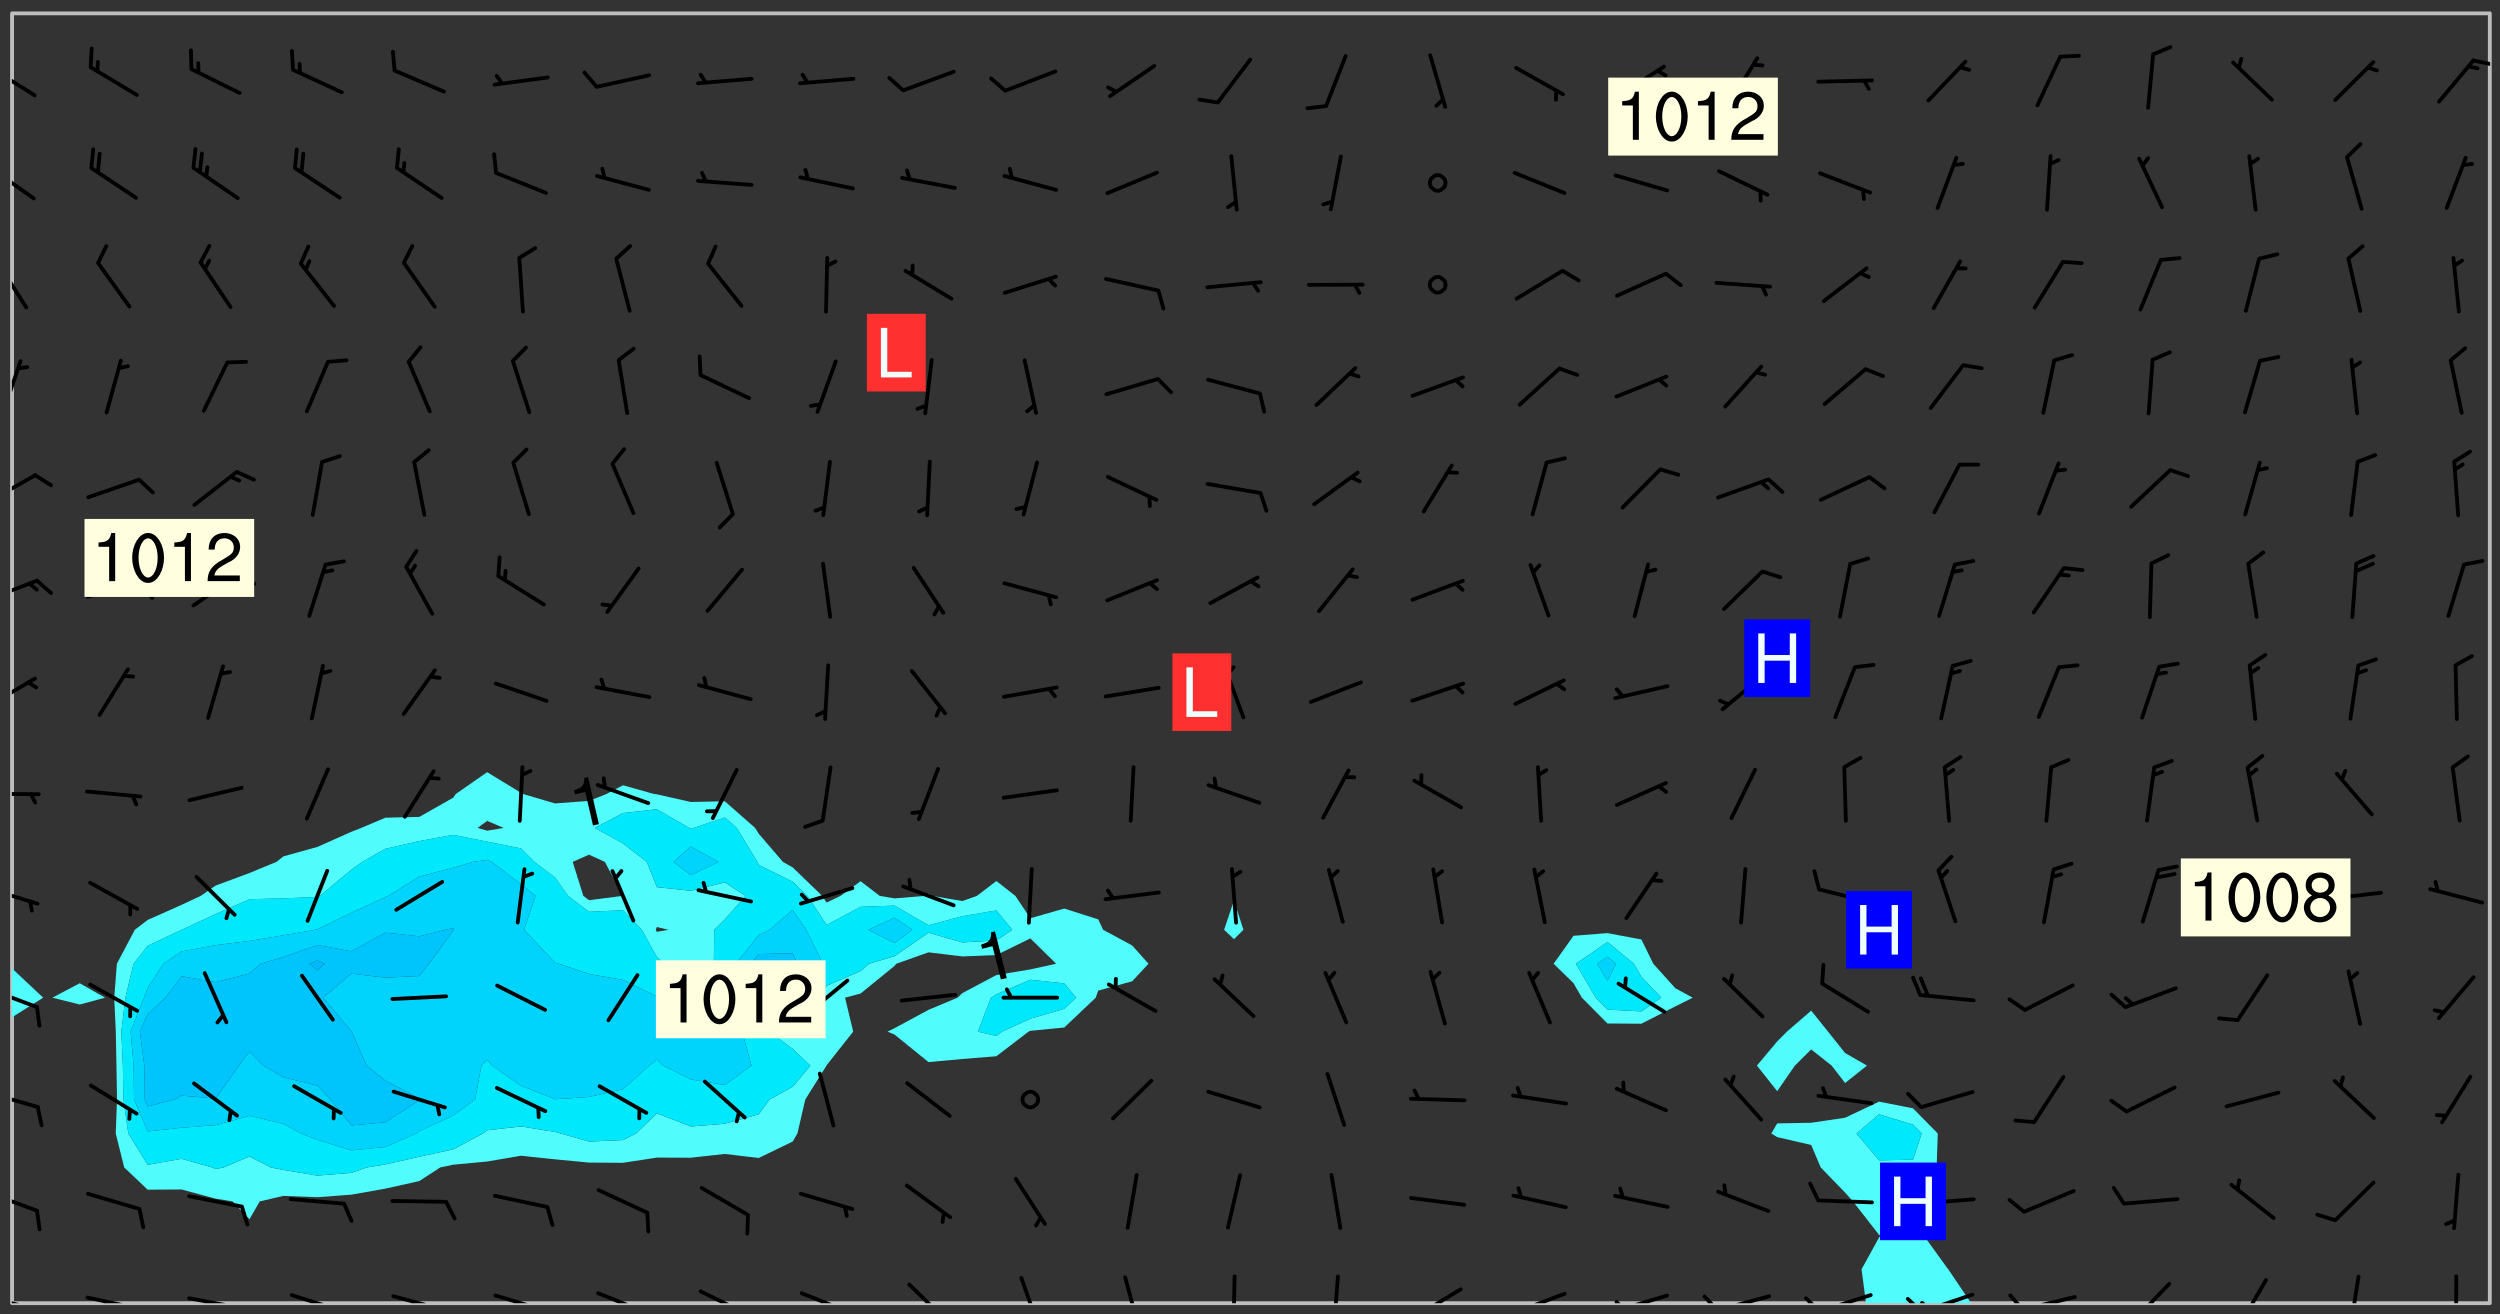 <svg xmlns="http://www.w3.org/2000/svg" role="img" xmlns:xlink="http://www.w3.org/1999/xlink" viewBox="142.45 309.95 326.84 171.84"><rect x="142.45" y="309.95" width="326.84" height="171.84" fill="#333333" stroke="none"/><defs><clipPath id="a"><path d="M144 442h1v38.328h-1zm0 0"/></clipPath><clipPath id="b"><path d="M144 311.672h1V437h-1zm0 0"/></clipPath><clipPath id="c"><path d="M144 311.672h324v168.656H144zm0 0"/></clipPath><clipPath id="d"><path d="M374 453h27v27.328h-27zm0 0"/></clipPath><clipPath id="e"><path d="M467 311.672h1v168.656h-1zm0 0"/></clipPath><clipPath id="f"><path d="M144 479h4v1.328h-4zm0 0"/></clipPath><clipPath id="g"><path d="M147 480h2v.328h-2zm0 0"/></clipPath><clipPath id="h"><path d="M146 480h1v.328h-1zm0 0"/></clipPath><clipPath id="i"><path d="M153 479h8v1.328h-8zm0 0"/></clipPath><clipPath id="j"><path d="M160 480h2v.328h-2zm0 0"/></clipPath><clipPath id="k"><path d="M159 480h2v.328h-2zm0 0"/></clipPath><clipPath id="l"><path d="M166 479h9v1.328h-9zm0 0"/></clipPath><clipPath id="m"><path d="M173 480h3v.328h-3zm0 0"/></clipPath><clipPath id="n"><path d="M172 480h2v.328h-2zm0 0"/></clipPath><clipPath id="o"><path d="M180 479h8v1.328h-8zm0 0"/></clipPath><clipPath id="p"><path d="M193 479h8v1.328h-8zm0 0"/></clipPath><clipPath id="q"><path d="M200 480h2v.328h-2zm0 0"/></clipPath><clipPath id="r"><path d="M206 479h9v1.328h-9zm0 0"/></clipPath><clipPath id="s"><path d="M220 478h8v2.328h-8zm0 0"/></clipPath><clipPath id="t"><path d="M233 478h8v2.328h-8zm0 0"/></clipPath><clipPath id="u"><path d="M247 478h8v2.328h-8zm0 0"/></clipPath><clipPath id="v"><path d="M261 477h6v3.328h-6zm0 0"/></clipPath><clipPath id="w"><path d="M275 476h4v4.328h-4zm0 0"/></clipPath><clipPath id="x"><path d="M289 476h3v4.328h-3zm0 0"/></clipPath><clipPath id="y"><path d="M303 476h2v4.328h-2zm0 0"/></clipPath><clipPath id="z"><path d="M316 476h2v4.328h-2zm0 0"/></clipPath><clipPath id="A"><path d="M327 478h7v2.328h-7zm0 0"/></clipPath><clipPath id="B"><path d="M326 480h3v.328h-3zm0 0"/></clipPath><clipPath id="C"><path d="M340 478h8v2.328h-8zm0 0"/></clipPath><clipPath id="D"><path d="M353 479h8v1.328h-8zm0 0"/></clipPath><clipPath id="E"><path d="M353 479h2v1.328h-2zm0 0"/></clipPath><clipPath id="F"><path d="M366 479h8v1.328h-8zm0 0"/></clipPath><clipPath id="G"><path d="M365 479h3v1.328h-3zm0 0"/></clipPath><clipPath id="H"><path d="M380 479h8v1.328h-8zm0 0"/></clipPath><clipPath id="I"><path d="M378 479h3v1.328h-3zm0 0"/></clipPath><clipPath id="J"><path d="M393 478h8v2.328h-8zm0 0"/></clipPath><clipPath id="K"><path d="M391 479h3v1.328h-3zm0 0"/></clipPath><clipPath id="L"><path d="M393 480h2v.328h-2zm0 0"/></clipPath><clipPath id="M"><path d="M406 479h8v1.328h-8zm0 0"/></clipPath><clipPath id="N"><path d="M405 479h3v1.328h-3zm0 0"/></clipPath><clipPath id="O"><path d="M420 477h7v3.328h-7zm0 0"/></clipPath><clipPath id="P"><path d="M434 477h5v3.328h-5zm0 0"/></clipPath><clipPath id="Q"><path d="M449 476h3v4.328h-3zm0 0"/></clipPath><clipPath id="R"><path d="M463 476h1v4.328h-1zm0 0"/></clipPath><clipPath id="S"><path d="M144 465h4v4h-4zm0 0"/></clipPath><clipPath id="T"><path d="M144 452h4v3h-4zm0 0"/></clipPath><clipPath id="U"><path d="M144 438h4v4h-4zm0 0"/></clipPath><clipPath id="V"><path d="M144 425h4v4h-4zm0 0"/></clipPath><clipPath id="W"><path d="M144 413h4v2h-4zm0 0"/></clipPath><clipPath id="X"><path d="M144 398h4v5h-4zm0 0"/></clipPath><clipPath id="Y"><path d="M144 385h4v4h-4zm0 0"/></clipPath><clipPath id="Z"><path d="M144 371h4v5h-4zm0 0"/></clipPath><clipPath id="aa"><path d="M144 356h2v9h-2zm0 0"/></clipPath><clipPath id="ab"><path d="M144 343h3v8h-3zm0 0"/></clipPath><clipPath id="ac"><path d="M144 331h4v6h-4zm0 0"/></clipPath><clipPath id="ad"><path d="M144 318h4v5h-4zm0 0"/></clipPath><clipPath id="ae"><path d="M465 317h3v2h-3zm0 0"/></clipPath><g id="af" clip-path="url(#clip1)"><path fill="#fff" fill-opacity="0" fill-rule="evenodd" d="M0 0h1000v1000H0zm0 0"/><path fill="#d3d3d3" fill-opacity="0" fill-rule="evenodd" d="M162.152 355.867l-.234.293.059.234.117.172.176.234.293.348.113.059.117-.172.059-.234.176-.176.465-.176h.699l.234.293.289.816.059.176.176.23.352.234.699.699.172.176.234.348.234.41.289.582.41.465.23.234.234.176.117.23.176.293.172 1.164v.234l.059.289.059.117.117.117.348.41.117.172.176.176.176.234.117.172.172.352.059.234.234.406.234-.059-.176.176-.059.93h-.582l-.234-.113-.348.113-.117.117-.059.293-.059.176-.117.172-.465.293-.059.234-.059.113v.645l.059.172v.41l.059.059v.406l.059.406.117.176.059.059.23.641-.059.293v.699l-.059.582v.234l-.059.23-.055.352v1.922l.055.117h.426l-.367.117-.023.352.891 1.168 1.742.539 1.34.359v.539l.09.809.535.715 1.52.27.891-.086.09 1.164.535.18 1.16-.18 2.055-.984 1.16-.363 1.879-.176 1.695-.18-.18.719-1.516.086-1.25.09-.805.27-1.074.809.27.719.535.898-.18.625-.266.809.266 1.078.625.898.805.18 1.25-.18-.266.723.098.504.055.293v.172l.059.293v.406l.176.117.352.117h.406l.293-.176.113-.117.059-.117.117-.23.059-.176.352-.465.23-.176.176-.059.176.059.059.176.117.988.055.469.059.172.117.234.176.059.816.059h.289l.117.234.059.406.059.352v1.105l.117.293.117.348.289.699.176.352.582.754.352.176.172.059.469.234.641.465.348.234.293.176.293.055.23.062.816.348.293.176.113.172.352.352.117.176.523.641v.289l.059.352v.348l.059.352.059.289.117.059.172.059h.176l.582.234.176.117.176.289.176.234.113.234.293.23.117.117v.41l.059.055.289.234.234.117.059.117.117.172.059.117.23.234.059.176.234.059.117.059-.117.113-.059.117v.117l-.117.293-.117.289v.582l.176.117.117.059.059.117.117.117.113.059.176.348.059.352.059.406v.176l-.059.176-.117.699v.172l.117.176.293.293h.406l.176.117.117.172.117.293v.234h-.527l-.23-.234h-.234l-.176.059-.059.699.059.348.117.176.176.41.117.23.289.469.176.055h.523l.234.059.758.641.059.293v.234l.059.059.23.348v.352l-.117.172v.293l.293.289.293.176.172.059.293.176.293.117.582.406.289.234.293.176.219.16.016.012.23.176.641.523.176.234.117.176.176.176.113.172v.641l.117.176.469.117.582.117.234.059.23.113.293.117.113.059.586.352.289.172.176.062.176.055.176.059.699.352.289.176.234.055.289.176.234.117.641.406.293.117.172.059.234.059.41.059.23.059.234.117.059.172-.41.176.469.059.059.293.113.234.176.055.234.059.176.059.406.117.641.234.117.172.059.234v.176l-.059.117-.059.406.234.234.117.059.348.117.641.23.176.117.289.117.176.176.234.465.582 1.105.176.176.348.176.176.117.352.117 1.047.523.234.059.465.113.293.059.465.176.758.582.234.234.348.465.176.176.289.234.816.699.293.176.289.289.293.176.293.289.695.641.176.176.293.234.289.234.469.289.641.582.348.234.234.293.348.348.352.465.934.992.348.406.117.176.234.059.113.117.645.176.23.113.234.059.293.176.23.117.934.699.406.406.234.176.406.176.234.117.816.348.348.234.234.117.293.289.23.117.758.352.352.172.23.059.293.117.234.059.871.176h.816l.469.23.172.059.875.699.465.117.293.059.176.059.23.059.469.059.348.059.352.059.406.059h.293l.172.059v.23l.176.176h.293l.348.059.352.059.699.117h.641l.465-.234.293-.176.172-.117.41-.172.289-.176.934-.465.469-.293.523-.293.465-.172.465-.176 1.051-.465.289-.117.41-.117.289-.117.527-.176 1.516-.699.582-.348.289-.059.293-.059.348-.117.875-.23.352-.117h.113l.234-.059.875-.234.234-.059h.812l.352-.059.816-.117.172-.059.352-.055.293-.059.23-.059.816-.176.176-.059h.348l.234-.059.465-.117.758-.172.234-.059h.348l.41-.117.289-.059 1.285-.059h.289l.41-.059.23-.059h.176l.875-.117h.406l.41-.117h.348l.352-.113.871-.059h1.75l1.047.289.41.117.289.117.352.117.289.117 1.051.172.289.059h.293l.293.059.172.059.41.059.172.059.117.059h.117l.117.059.352.059h.113l.41.066 1.922.395 1.926.395 1.52.449 1.695.719 2.145.805 1.605-.719 1.43-.805 1.16-1.078 1.25-.449 3.035-.719 1.875-.359 2.145-1.348 2.234-1.254 2.5-1.258 1.695-.449 1.785-.18 1.16-.27.625.539 1.34-.27.715-.988.984-1.344.445-.18.805-.359 1.875-.539 1.785-.449 1.25-.27 1.16-.09 1.699-.09 1.961-.27 1.25-.09h.539l.625-.09h.891l2.145-.18 2.41-.18 2.59-.09 1.695.18 1.609.09 1.43.359 1.16.719 1.875.988 1.16 1.527.266.715.629.09.355.898.535.539.535 1.527 1.074.359h.535l-.805.535.09 1.707.715 2.695.891.805.895.988.715 1.258 1.785.539 1.52-.18.355 1.344 1.609-.805.98-.539.27.27.316-.215.219-.145.801.449.449-.359h.355l.535-.27.539-.719.535-.27.625-.988 1.16.449.84.371 1.395.617 1.695-.18h1.605l1.785.09.18-1.707.535-1.344.805.27.492.848.402.406-.09.539v.359l.715.449.711-.27h1.43l.359.988.445 1.258.715 1.344 1.25.629 1.695.629.715-.18.18-.539.98-.09.449.359.086 1.258-.266.629-.535.18v.539l.715.984.266.539.984.988.801 1.078-.266.359-.09.898-.625 2.332-.355 2.066-.09 1.793-.18.719-.09.539v1.438l-.98 1.883-.359 1.707-.535.898-.805 1.168-.266.539 2.055 1.254.086.359-.355.539-.09-.18v.809l.09 1.438-.445.715-1.074.094-.266.715.535.898.805.719 1.16.809 1.34.27.445.359-.355.449-1.789-.09-1.25-.449-.715-.719-.625-.09-.176 3.59-.188 1.309h89.359V311.703h-55.27v49.082l.762.125 3.289.543 2.023 2.836v2.754l2.352.332 2.348.332h4.051l-1.379 4.16-2.023.707-2.023.703-.543.344-2.594 1.617-.188.117-2.023-2.078-.73-2.742-2.672-2.078-1.375-3.5-.066-.082-1.957-2.672 2.75-1.418v-49.082H294.422v91.414l.117.031.133.012.074.074.105.047.09.059.086.059.09.059.297.297.059.09.031.117.027.117.016.137-.031.117-.059.09-.059.086-.043.105-.047.102-.027.121v.145l.176.27.148.148.074.086.074.074.043.105.062.09.059.086.043.105.059.09.047.102.043.105.059.086.117.18.074.074.062.086.059.09.043.105.059.09.059.086.062.09.059.09.043.102.117.18.074.074.059.086.074.074.09.059.105.047h.148l.133-.016.133.016.102-.047.074-.074.047-.102-.016-.133v-.148l-.047-.105-.027-.117-.047-.102-.027-.121-.043-.102-.062-.09-.043-.102-.043-.105-.031-.117-.016-.133-.012-.137.086-.059.059-.086.121-.031.043.105.016.133v.117l.059.102.059.09.09.059.148.148.059.09.043.105-.012.102.086.059.105.047.086.059.09.059.074.074-.117.027-.105.047-.086.059-.074.074-.059.09-.062.086-.027.121-.047.102-.043.105-.031.117-.012.133-.016.133v.148l.027.117.047.105.043.102.059.09.074.074.09.059.074.074.09.059.059.09.043.105.047.102.117.031.133.016h.148l.117-.031.105.043.043.105.047.102.027.121L299.5 410l.027.117.031.121.027.117.105.043.102.047.133-.016.148.148.062.086.074.074.07.074.09.062.105.043.102.043.117.031.137.016.117-.031.074-.074.027-.117-.012-.133-.031-.121-.027-.117.043-.105h.117l.09.062.117.027h.148l.133.016h.148l.133.016.133-.016h.148l.133-.016.133-.012.137.012.117-.027.133-.016.191-.059-.059.176-.016.133-.027.121-.016.133-.059.086-.133.016-.105.047-.105.043-.117.031-.117.027-.266.031h-.148l-.133.016-.074.074.059.086.148.148.117.18.074.07.09.062.09.059.086.059.09.059.102.043.105.062.105.043.086.059.105.047.102.043.18.117.059.09-.043.102-.047.105.016.133.223.223.059.09.043.102.031.121.043.102.016.133.031.117.012.137.031.117.148.148.102.043.105.043.117.031.133.016.137.016h.117l.117-.031.09-.059.043-.105.047-.102.043-.105.031-.117.012-.133v-.148l-.012-.133-.016-.133-.031-.117-.043-.105-.047-.105-.043-.102-.043-.105-.016-.133.016-.133.027-.117.031-.117.027-.121.047-.102.09-.059.086-.062.074-.074.09-.059.223-.223.059-.086.074-.074.117-.18.059-.086v-.148l-.074-.074-.102-.047-.105-.043-.102-.043-.059-.09-.047-.105-.027-.117.09-.059.117-.031.102-.043.18-.117.148-.148.012-.133-.012-.105-.09-.059-.133.016h-.148l-.133.016-.133-.016-.121-.031-.086-.059-.074-.074-.059-.09-.062-.086-.117-.18-.059-.086.031-.121.086-.059.121-.031.059-.086v-.121l-.031-.117-.059-.09-.059-.086-.047-.105-.027-.117-.016-.133.059-.09.074-.074.09-.059.117-.18.074-.074.059-.086.148-.148.121-.031.133-.016.133.016.074.074.043.105.016.133-.031.117-.117.031-.133.012-.148.148-.043.105-.047.102-.027.121-.031.117v.148l.031.117.043.105.059.09.074.07.074.074.117.031.121.027.117-.027.133-.016h.117l.09.059.074.074.047.105.059.086.102.047.133.016.105.043.086.059-.012.105-.074.074-.18.117-.059.09-.09.059-.07.074-.074.074-.062.09-.027.117-.016.133.016.133-.016.133v.148l.016.133.027.117.031.121.074.074.09.059.086.059.09.059.117.031v.086l-.102.047-.09.059-.266.031-.117.027h-.148l-.105.043-.102.047-.059.09-.062.234-.012.133-.031.121-.016.133v.293l-.012.133.012.137.016.133.133.016.133.012.121.031.086.059.074.074.047.105.043.102.016.133v.445l-.016.133v.445l.031.266.027.117.016.133.031.117.086.211.031.266v.148l-.031.117-.027.117-.031.121-.027.117-.031.117-.031.121-.012.133-.016.133.09.059.117-.031.102.016.047.105-.031.266v.441l-.043.105-.047.105-.043.102-.043.105-.059.086-.031.121-.043.117-.031.117-.016.133.016.133.059.09.105.047.086.059.059.086-.012.137-.031.117-.043.102v.445l-.016.133v.148l-.031.117-.043.105-.027.117-.047.105-.043.102-.031.121-.027.117-.031.133-.031.117-.027.117-.043.105-.031.117-.031.121-.012.133-.016.133v.297l.027.117v.148l.047.398.027.117.059.09.121.031h.148l.133-.016.059.09v.117l-.059.09-.09.059-.102.043-.105.047-.09.059-.086.059-.137.016-.117-.031-.133-.016-.102.047-.062.086-.012.137-.016.133-.031.117-.027.117-.016.133-.031.121v.297l.016.133.031.117v.148l.012.133v.148l-.027.117-.047.102-.027.121-.031.117-.059.09-.074.074-.102.043-.105.047-.117.027-.121.031-.102-.047.059-.086.105-.047.027-.117.031-.117.027-.121.031-.117v-.148l.016-.133-.031-.117-.043-.105-.105.016-.074.074-.102.043-.09.062-.074.074-.043.102-.016.133-.031.117L304.25 426l-.031.117-.027.117-.031.121-.027.117-.031.117-.043.105-.09.059h-.09l-.117-.031-.031-.086.016-.137-.031-.117v-.148l-.012-.133v-.148l-.062-.234-.027-.121-.043-.102-.047-.105-.059-.086-.059-.09-.043-.105-.062-.086-.148-.148-.07-.074-.105-.047-.105-.043-.102-.043-.297-.297-.09-.074-.086-.059-.105-.043-.09-.062-.086-.059-.105-.043-.09-.059-.086-.062-.074-.07-.105-.047-.086-.059-.105-.043-.09-.062-.102-.043-.105-.043-.086-.059-.105-.047-.105-.043-.102-.047-.09-.059-.102-.043-.105-.043-.09-.062-.117-.027-.133-.016-.133.016H299.75l-.133.016-.117-.031-.09-.059-.074-.074-.09-.059-.102-.047h-.148l-.121-.027-.102-.043-.074-.074-.117-.18-.09-.059-.102-.043-.09-.062-.105-.043-.09-.059-.086-.059-.105-.047-.059-.086-.059-.09-.043-.105-.047-.102-.074-.074-.086-.059-.074-.074-.09-.059-.223-.223-.043-.105-.031-.266.105-.043h.145l.105.043.074.074.09.059.086.059.105.047.09.059.148.148.07.074.148.148.062.086.074.074.086.059.074.074.09.062.09.059.086.059.27.176.102.047.105.043.102.043.047-.074.059-.086.074-.074.07-.074.105.043.074.074.059.09.043.102.047.105.043.105.121.027.117-.027.074-.09.043-.105.059-.09.074-.074.105-.043.117-.027.133.012.09.059.148.148.059.09.043.105.047.102.043.105.043.102.105.047.105.043.133.016.086-.059.059-.09.074-.074.105-.043.117.027.105.047.102.043.105.043.102.047.18.117v.117l-.016.133.016.133.016.137.059.086.102.047.121.027.117.031h.148l.117-.031.059-.09.18-.117.059-.09.074-.074.059-.086.117-.18.18-.117.117.031.09.059.043.074-.016.133v.117l.09.059h.148l.133-.016.133-.012.266-.031.105-.043.117-.031.121-.027.074-.074.07-.074.062-.09-.016-.105-.047-.102-.102-.043-.105-.016-.117.027-.266.031h-.148l-.074-.074-.09-.059-.117-.031-.117-.027-.133-.016h-.148l-.133.016h-.297l-.105-.047-.148-.148-.043-.102-.059-.09.223-.223.086-.059.105-.043.117-.031.133-.016.133.016.137.016.102.043.133-.012.09-.062.102-.043.062-.09-.047-.102-.09-.059-.117-.031-.102-.043-.059-.09-.062-.09v-.117l.016-.133.105-.047.074-.07v-.121l-.09-.059-.031-.117.09-.059.074-.074.043-.105.059-.09.047-.102.016-.133v-.148l-.047-.105-.043-.102-.09-.059-.133-.016-.102-.043-.137-.016-.117-.031h-.445l-.133-.016-.133-.012-.133-.016-.117-.031h-.148l-.133-.016-.133-.012-.266-.031-.121-.043-.086-.059-.074-.074v-.148l.012-.133.105-.047.102-.043.133-.016h.152l.133-.016h.293l.121.031.102.043.09.059.234.062.121-.047.09-.059.102-.043.133-.016.105.043.102.047.133.012.121-.027h.145l.121-.031.117-.027.105-.047.074-.074.086-.059.148-.148.059-.086.047-.105.027-.117.016-.105-.102-.043-.09-.059-.117-.031-.105-.043-.09-.062-.074-.086-.074-.074-.102-.043-.105-.047-.102-.043-.059-.09-.047-.102-.086-.211-.062-.086-.059-.09-.074-.074-.086-.059h-.27l-.117.031-.09.059-.102.043-.133.016-.105-.016-.027-.117-.062-.09-.117-.031-.102-.043-.148-.148-.031-.117-.016-.105.074-.074.18-.117.117-.027.117-.031.137.016.102.043.105.043.102.047.105.043.117.031.133.016.117.027.133.016.105-.016.09-.059-.074-.074-.105-.043-.074-.074-.074-.09-.148-.148-.086-.059-.09-.059-.074-.074-.09-.059-.102-.047-.121-.027-.102-.047-.105-.043-.117-.031-.102-.043-.121-.031h-.148l-.117.031-.105.043-.086.062-.18.117-.086.059-.09.059-.105.047-.086.059-.105.043-.102.043-.105.047-.074.074-.059.09-.059.086-.047.105-.059.086-.074.074-.133-.012-.117-.031h-.117l-.074.074-.09.059-.074.074-.09.059-.086.059-.105.047-.102.043-.137.016-.102-.043-.148-.148-.105-.047h-.086l-.105.047-.102.043-.121.031-.117-.031-.074-.074v-.117l.031-.121.074-.07.059-.09.074-.074.117-.031.105-.043h.293l.133-.016.137-.016.102-.043.09-.059.102-.047.09-.059.133-.012.09.059.133.012.09-.059.086-.059.105-.043.09-.059.086-.062.09-.059.148-.148.059-.086.059-.09.105-.043.133-.016.117.027.121.031.059-.059.059-.09.031-.266.027-.117.105.012.133.016.102-.043.09-.059.059-.09.074-.074.059-.09.047-.102.012-.133-.012-.133-.047-.105-.148-.148-.059-.09-.059-.086-.043-.105v-.445l.016-.133v-.148l.012-.133-.059-.059-.09.059-.102-.043-.18-.117-.086-.059-.062-.09-.059-.09-.074-.074-.086-.059-.121.031-.102.012-.105.047-.086.059-.105.043-.148.148-.09.059-.086.059-.09.062-.105.043-.133.016v-.121l.105-.043.117-.031.074-.07.043-.105v-.148l-.027-.117-.148-.148-.133-.016h-.148l-.117.031-.105.043-.102.043-.09.062-.117.027-.074-.074.012-.133-.043-.102-.043-.105-.09-.059-.117.027-.121.031-.117.031-.102.043-.121.031-.102.043-.105.043-.09.059-.102.016v-.117l.016-.133-.059-.09-.074.043-.148.148-.059.09-.074.074-.047.105-.043.102-.074.074-.059.09-.074.074-.059.086-.074.074-.09.062-.074.07-.074.074-.102.016-.133.016-.105-.043v-.121l.148-.148.043-.102.059-.09.047-.102.043-.105.059-.09.031-.117.043-.102.031-.121.027-.117.047-.105.043-.102.043-.105.074-.07.09-.062.09-.059.102-.043h.297l.266-.031.105-.043-.074-.074-.117-.031-.105-.043-.09-.059-.102-.047-.09-.059-.102-.043-.105-.043-.09-.062-.086-.059-.105-.043-.102-.043-.121-.031-.117-.031-.102-.043L297.5 410.25l-.102-.043-.09-.059-.043-.105-.016-.133.102-.043.133-.016.137.016.133-.016.102-.043.059-.09.016-.105-.09-.059-.074-.074-.102-.043-.09-.059-.148-.148-.043-.105-.016-.133v-.293l-.059-.09-.09-.059-.074-.074-.043-.105-.031-.117-.059-.09-.074-.074-.117-.027-.074-.074-.09-.059-.09-.062-.086-.059-.074-.074-.059-.086-.047-.105-.086-.059-.148-.148-.195-.059-.133.016-.102.043-.074.074-.047.102-.043.105-.059.09-.059.086-.297.297-.09.059h-.086l-.062-.086-.043-.105.031-.117.059-.09.027-.117-.012-.133-.09-.062-.105.047-.117.027-.117.031-.27.176-.102.047-.117.027-.105.047-.09.059-.102.043-.059-.086-.047-.105.016-.133.047-.105.07-.074.074-.07.059-.09v-.148l-.043-.105h-.238l-.102.047-.031.117-.027.117-.031.121-.074.043-.133.016-.074-.047-.043-.102-.043-.105-.047-.102-.043-.105-.121.031-.102.043-.133.016-.117.031-.105.043-.09.059-.102.047-.121.027-.133.016-.102-.043-.059-.09-.047-.105-.043-.102-.043-.105v-.117l.059-.09.086-.059.18-.117.102-.047.105-.043.105-.059.102-.043.09-.062.102-.043.105-.059.102-.047.09-.059.105-.043.102-.043.09-.062.102-.043.137-.016.117.031.102.043.121.031.102.043.105.047.102.043.105.043.102.047.105.043.102.043.105.047.086.059.105.043.117.031.105.043.102.047.09.059.105.043.102.043.105.047.117.027.102.047.121.027h.148l.086-.059.016-.102.059-.09-.027-.117-.074-.074-.117-.18-.074-.074-.09-.074-.18-.117-.086-.059-.105-.043-.102-.047-.27-.176-.059-.09-.074-.074-.059-.09-.043-.102-.031-.117-.016-.137v-.562l-.012-.133-.016-.133-.031-.117-.016-.133-.012-.133-.031-.121-.223-.223-.059-.086-.016-.105.031-.117.133-.016v-91.414H172.992v1.453l-.059.234-.352 1.051-.172.523-.117.348-.176.41-.117.172-.234.293-.23.059h-.352l-.117.059-.23.406v.293l.117.176.23.23.117.234.641.758.293.465.176.234.23.352.234.348.641.816.176.465.172.41.117.695.176.469.117 1.398.059.465v.875l.117 1.047v4.781l-.059.465-.352 1.281-.176.523-.113.41-.352.93L172.934 336l-.234.582-.117.176-.172.348-.176.406-.352.816-.059.293-.113.293-.117.289-.059.176-.117.875-.059.406-.059.117-.059.176-.059.172-.23.527-.117.172v.234l-.117.234-.059.172-.176.586v.289l-.059.176v.293l-.059.113-.059.527v.172l-.055.234v2.621l-.176.816-.117.176-.176.234-.117.172-.113.234-.586.934-.23.289-.293.465-.176.234-.289.352-.352.699-.113.23-.176.41-.176.23-.406.527-.816.699-.293.172-.289.234-.176.117-.176.176-.523.406-.527.176-.172.176-.234.055-.641.176h-.758m12.211 31.023l-1.074.449.359.895 1.25-.715.445-.539-.98-.09"/><path fill="#d3d3d3" fill-opacity="0" fill-rule="evenodd" d="M201.508 416.598h-.895l.449.629.98.359.805-.09.445-.988-.176.09-.715-.355-.895.355m154.621 59.07l-.059-.523v-.293l.113-.293.059-.23.469-.469h.113l.117-.113.117-.059h.176l.234-.059h.348l.234.059.117.059.23.172.059.176.117.582v.293l-.117.176-.172.289-.176.176-.527.523-.23.234-.117.059h-.176l-.117-.059-.406-.293-.176-.117-.117-.059-.059-.113-.055-.117m6.641-10.957l-.059-.172v-1.109l.059-.172.176-.059.172-.059h.176l.234-.059.117.059.059.699-.059.172-.117.176-.117.059-.234.523-.113.059h-.234l-.059-.117m9.613-14.391l-.117-.176v-.699l.293-.875.117-.172.176-.352.113-.23.117-.293.352-.758.117-.23.172-.234h.176l.117-.059h.641l.117.059.234.234.172.113.352.293.117.117.113.176v.113l.117.059.117.117v.699l-.059.176v.23l-.059.176-.348 1.051-.117.23-.117.234-.117.059-.23.234-.641.289h-.875l-.41-.117-.641-.465"/><path fill="none" stroke="#bebebe" stroke-linecap="round" stroke-linejoin="round" stroke-miterlimit="10" stroke-width=".5" d="M467.957 311.695H144.027v168.625h323.93v-168.625"/><g clip-path="url(#a)"><path fill="#fff" fill-opacity="0" fill-rule="evenodd" d="M144 475.891v4.438h.004H144v-37.371 32.934"/></g><g clip-path="url(#b)"><path fill="#fff" fill-opacity="0" fill-rule="evenodd" d="M144 435.945v.594-124.867h.004H144v124.273"/></g><path fill="#50fcfc" fill-rule="evenodd" d="M144 436.539v6.418h.004v-6.414l-.004-.004"/><g clip-path="url(#c)"><path fill="#fff" fill-opacity="0" fill-rule="evenodd" d="M144.004 480.328v-37.371l4.094-2.574-4.094-3.84v-124.871h8.871V438.496l-3.582 1.887 3.582.895 3.312-.895-3.312-1.887V311.672h53.262v99.23l-4.105 2.852-.332.484-4.438 2.512-4.441.105-3.156 1.336-1.281.504-4.438 1.977-4.438 1.234-.93.723-3.512 1.453-4.438 1.648-1.934 1.34-2.504 1.176-4.438 1.973-1.68 1.289-2.344 4.438-.348 4.438.207 4.438.086 4.441.074 4.438-.168 4.438 1.105 4.438 3.066 2.91 4.438-.027 4.438 1.199 2.234.359 2.203 2.328 1.344-2.328 3.098-.719 4.438.172 4.438-.332 4.438-.785 4.441-.992 2.754-1.785 1.684-.355 4.438-.418 4.438-.754 4.441.469 4.438.426 4.438.027 4.438-.68 4.438.016 4.441-.492 4.438.527 4.438-2.152.617-1.051 1.027-4.438 2.777-4.438.016-.047 3.473-4.395-1.066-4.438 2.031-.543 4.441-3.609.234-.285 4.203-1.488 4.438.535 4.438-.18 4.441-2.18 3.371 3.312-3.371.742-4.441.738-4.438 2.352-.637.605-3.801 1.594-4.438 2.395-.922.449.922.387 4.438 3.598 4.438-.406 4.438-.359 4.207-3.219.234-.105 4.438-.434 4.113-3.898.324-.926 4.438-1.219 2.133-2.293-2.133-2.391-3.797-2.047-.641-1.363-4.438-1.414L277.152 430l-1.957-2.93-2.484-1.949-2.562 1.949-1.875.668-3.934-.668-.504-.289-.504.289-3.934.32-1.93-.32-2.512-1.922-2.637 1.922-1.801.871-.578-.871-3.859-3.727-1.273-.715-3.164-3.684-.465-.754-3.973-3.492-4.441.09-4.438-.996-.387-.039-4.051-1.145-2.156 1.145-2.281.906-4.438.328-4.199-1.234-.242-.145-4.438-2.707v-99.23h97.645v115.977l-1.293 3.859 1.293 1.227 1.227-1.227-1.227-3.859V311.672h48.82V431.941l-4.438.352-2.598 3.652 2.598 2.539 1.094 1.898 3.344 3.375 4.441.027 4.438-2.266 2.266-1.137-2.266-1.227-2.887-3.211-1.551-3.168-4.441-.836V311.672h26.633v130.402l-3.172 2.746-1.27 1.281-2.652 3.16 2.652 3.344 2.316-3.344 2.125-2.113 2.676 2.113 1.762 2.277 2.863-2.277-2.863-1.645-2.234-2.797-2.203-2.746V311.672h88.762v168.656h-67.84l-2.996-4.438-.176-.223-3.047-4.215-1.391-1.676-1.172-2.762 1.172-.914 3.09-3.527.152-4.438-3.242-3.289-4.438-.871-4.438 2.102-4.438.656-4.441.086-.77 1.316.77.477 4.441 1.027 1.246 2.934 3.191 3.297 1.023 1.145 3.414 4.379.25.059-.25.277-2.289 4.16.586 4.438H144.004"/></g><path fill="#50fcfc" fill-rule="evenodd" d="M148.098 440.383l-4.094 2.574v-6.414l4.094 3.84m4.777.895l-3.582-.895 3.582-1.887 3.312 1.887-3.312.895m4.715 3.543l-.207-4.438.348-4.438 2.344-4.438 1.68-1.289 4.438-1.973 2.504-1.176 1.934-1.34 4.438-1.648 3.512-1.453.93-.723 4.438-1.234 4.438-1.977 1.281-.504 3.156-1.336 4.441-.105 4.438-2.512.332-.484 4.105-2.852v6.375l-1.25.914 1.25.359 2.164-.359-2.164-.914v-6.375l4.438 2.707.242.145 4.199 1.234 4.438-.328v7.027l-2.133.941 1.391 4.441.742.57 4.422-.57-2.352-4.441-2.07-.941v-7.027l2.281-.906 2.156-1.145 4.051 1.145.387.039V415.75l-4.438.492-3.668 1.949 3.668 2.031L227 422.629l1.328 3.305v5.211l-.145.363.145.262 1.5-.262-1.5-.363v-5.211l4.438.477 4.441-1.094 2.719 1.754-2.719 3.09-1.383 1.348-.051 4.438-3.008 2.84-3.477-2.84-.961-.875-1.961-3.562-2.477-2.562-4.438.211-2.719-2.086-1.719-2.391-2.695-2.051-1.746-1.758-8.875-1.781-4.438.816-4.441 1.012-3.027 1.711-1.41 1.027-4.113 3.414-.324.145-4.438.176-4.441.121-4.438 1.945-4.438 2.051-4.438 2.086-1.844 2.352-1.066 4.438-.527 4.438.199 4.441.07 4.438.645 4.438 2.523 4.09 4.438-.781 4 1.129.438.199 1.055-.199 3.383-1.43 2.801 1.43 1.641.324 4.438.742 4.438-.359 2.027-.707 2.41-.398 4.441-1 4.438-.973 3.895-2.066.543-.426 4.438-.5 4.441.727.758.199 3.68 1.047 4.438-.188 1.711-.859 2.727-2.633 4.438 1.715 4.441-.363 4.438-1.23 1.395-1.926 3.043-1.676 2.309-2.762-2.309-2.203-3.074-2.238 3.074-1.418v1.281l-.305.137.305.223.578-.223-.578-.137v-1.281l3.336-3.02 1.102-1.562 4.438-1.926 1.113-.949 3.328-1 4.438-3.059 4.438 1.27 4.438-.27 2.082-1.379-2.082-2.535-4.438.75-4.438 1.188-4.438-2.57-4.441.156-4.438 2.363-2.512-3.789-1.926-1.859-4.438-2.191-.172-.391-2.699-4.438-1.566-1.379-4.105 1.379-.336.074-.18-.074-4.258-2.441v-1.957l4.438.996 4.441-.09 3.973 3.492.465.754 3.164 3.684 1.273.715 3.859 3.727.578.871 1.801-.871 2.637-1.922 2.512 1.922 1.93.32 3.934-.32.504-.289.504.289 3.934.668 1.875-.668 2.562-1.949 2.484 1.949L277.152 430l4.438-1.27 4.438 1.414.641 1.363 3.797 2.047 2.133 2.391-2.133 2.293-4.438 1.219-.324.926-4.113 3.898-4.438.434-.234.105-4.207 3.219-4.438.359-4.438.406-4.438-3.598-.922-.387.922-.449 4.438-2.395 3.801-1.594.637-.605 4.438-2.352 4.441-.738v1.352l-4.441 1.906-.707.438-1.703 4.438 2.41.574.75-.574 3.691-1.688 4.438-1.289 1.539-1.461-1.539-1.867-4.438-.477v-1.352l3.371-.742-3.371-3.312-4.441 2.18-4.438.18-4.438-.535-4.203 1.488-.234.285-4.441 3.609-2.031.543 1.066 4.438-3.473 4.395-.016.047-2.777 4.438-1.027 4.438-.617 1.051-4.438 2.152-4.438-.527-4.441.492-4.438-.016-4.438.68-4.438-.027-4.438-.426-4.441-.469-4.438.754-4.438.418-1.684.355-2.754 1.785-4.441.992-4.438.785-4.438.332-4.438-.172-3.098.719-1.344 2.328-2.203-2.328-2.234-.359-4.438-1.199-4.438.027-3.066-2.91-1.105-4.438.168-4.438-.074-4.438-.086-4.441"/><path fill="#00e8fc" fill-rule="evenodd" d="M158.516 449.262l-.199-4.441.527-4.438 1.066-4.438 1.844-2.352 4.438-2.086 4.438-2.051 4.438-1.945 4.441-.121 4.438-.176.324-.145 4.113-3.414 1.41-1.027 3.027-1.711 4.441-1.012 4.438-.816 4.438.891v2.383l-1.852.266-2.586.77-4.438 1.156-4.047 2.516-.395.16-4.438 2.059-4.438 2.148-.277.07-4.16.711-4.441.738-4.438.559-4.438.816-2.383 1.613-2.055 3.172-.48 1.266-1.746 4.438.391 4.441.059 4.438 1.777 4.172 4.438-.484 4.438-.336 4.438-1.227 4.441 1.059 2.293 1.254 2.145.832 4.438 1.375 4.438-.445 4.055-1.762.387-.301 4.438-2.055 2.859-2.082.832-4.438.746-.766.633.766 3.805 2.637 4.441 1.758 4.438-.293 4.438-1.008 3.445-3.094.992-.785.809.785 3.629 1.816 4.441.719 3.496-2.535-1.238-4.441 2.18-4.055 4.438.508.98-.891 2.992-4.438-2.211-4.438-1.762-2.602-3.012 2.602-1.426.672-2.996 3.766 2.777 4.438-4.219 2.824-4.441-.254-4.254-2.57-.184-.148-4.438-2.176-4.438-.77-3.941-1.344-.496-.133-4.051-4.305 1.512-4.438-1.902-1.492-3.832-2.949-.605-.266v-2.383l4.438.891 1.746 1.758 2.695 2.051 1.719 2.391 2.719 2.086 4.438-.211 2.477 2.562 1.961 3.562.961.875 3.477 2.84 3.008-2.84.051-4.438 1.383-1.348v7.984l-2.055 2.238 2.055.617.918-.617-.918-2.238v-7.984l2.719-3.09-2.719-1.754-4.441 1.094-4.438-.477L227 422.629l-3.109-2.406-3.668-2.031 3.668-1.949 4.438-.492 4.258 2.441.18.074v2.359l-2.27 2.004 2.27 1.738 3.621-1.738-3.621-2.004v-2.359l.336-.074 4.105-1.379 1.566 1.379 2.699 4.438.172.391 4.438 2.191 1.926 1.859 2.512 3.789 4.438-2.363 4.441-.156v1.582l-3.438 1.586 3.438 1.719 2.32-1.719-2.32-1.586v-1.582l4.438 2.57 4.438-1.188 4.438-.75 2.082 2.535-2.082 1.379-4.438.27-4.438-1.27-4.438 3.059-3.328 1-1.113.949-4.438 1.926-1.102 1.562-3.336 3.02-3.074 1.418 3.074 2.238 2.309 2.203-2.309 2.762-3.043 1.676-1.395 1.926-4.438 1.23-4.441.363-4.438-1.715-2.727 2.633-1.711.859-4.438.188-3.68-1.047-.758-.199-4.441-.727-4.438.5-.543.426-3.895 2.066-4.438.973-4.441 1-2.41.398-2.027.707-4.438.359-4.438-.742-1.641-.324-2.801-1.43-3.383 1.43-1.055.199-.438-.199-4-1.129-4.438.781-2.523-4.09-.645-4.438-.07-4.438"/><path fill="#00d4fc" fill-rule="evenodd" d="M159.918 449.262l-.391-4.441 1.746-4.438.48-1.266 2.055-3.172 2.383-1.613 4.438-.816 4.438-.559 4.441-.738 4.16-.711.277-.07 4.438-2.148 4.438-2.059.395-.16 4.047-2.516 4.438-1.156v7.879l-1.023.23-3.414.852-4.441-.477-4.438 2.438-4.438-.824-4.438 1.562-2.988.887-1.453 1.273-4.438 1.129-4.438-.77-2.125 2.805-2.312 2.168-1.02 2.27.586 4.441.051 4.438.383.898 3.527-.898.91-.516 4.438.402 3.055-4.324 1.383-1.809 1.781 1.809 2.66 1.527 4.438 1.09 1.727 1.82 2.711 3.387 4.438-.406 4.441-2.891.141-.09-.141-.164-4.441-2.312-2.434-1.961-1.953-4.441-.051-.051-3.695-4.387 3.695-3.141 4.438.523 4.441-.211 1.266-1.609 3.172-4.316.105-.121-.105-.23v-7.879l2.586-.77 1.852-.266.605.266 3.832 2.949 1.902 1.492-1.512 4.438 4.051 4.305.496.133 3.941 1.344 4.438.77 4.438 2.176.184.148 4.254 2.57 4.441.254 4.219-2.824-2.777-4.438 2.996-3.766 1.426-.672 3.012-2.602v5.668l-4.438.105-1.008 1.266 1.008 1.559 4.438-.461.641-1.098-.641-1.371v-5.668l1.762 2.602 2.211 4.438-2.992 4.438-.98.891-4.438-.508-2.18 4.055 1.238 4.441-3.496 2.535-4.441-.719-3.629-1.816-.809-.785-.992.785-3.445 3.094-4.438 1.008-4.438.293-4.441-1.758-3.805-2.637-.633-.766-.746.766-.832 4.438-2.859 2.082-4.438 2.055-.387.301-4.055 1.762-4.438.445-4.438-1.375-2.145-.832-2.293-1.254-4.441-1.059-4.438 1.227-4.438.336-4.438.484-1.777-4.172-.059-4.438"/><path fill="#00c4fc" fill-rule="evenodd" d="M161.32 449.262l-.586-4.441 1.02-2.27 2.312-2.168 2.125-2.805 4.438.77 4.438-1.129 1.453-1.273 2.988-.887 4.438-1.562v2.023l-1.043.426 1.043.863.98-.863-.98-.426v-2.023l4.438.824 4.438-2.438 4.441.477 3.414-.852 1.023-.23.105.23-.105.121-3.172 4.316-1.266 1.609-4.441.211-4.438-.523-3.695 3.141 3.695 4.387.051.051 1.953 4.441 2.434 1.961 4.441 2.312.141.164-.141.09-4.441 2.891-4.438.406-2.711-3.387-1.727-1.82-4.438-1.09-2.66-1.527-1.781-1.809-1.383 1.809-3.055 4.324-4.438-.402-.91.516-3.527.898-.383-.898-.051-4.438"/><path fill="#00b8fc" fill-rule="evenodd" d="M183.945 436.809l-1.043-.863 1.043-.426.98.426-.98.863"/><path fill="#fff" fill-opacity="0" fill-rule="evenodd" d="M206.137 417.277l-1.25.914 1.25.359 2.164-.359-2.164-.914m13.316 4.41l-2.133.941 1.391 4.441.742.57 4.422-.57-2.352-4.441-2.07-.941m8.875 9.457l-.145.363.145.262 1.5-.262-1.5-.363"/><path fill="#00d4fc" fill-rule="evenodd" d="M232.766 424.367l-2.27-1.738 2.27-2.004 3.621 2.004-3.621 1.738"/><path fill="#50fcfc" fill-rule="evenodd" d="M237.207 438.145l-2.055 2.238 2.055.617.918-.617-.918-2.238"/><path fill="#00c4fc" fill-rule="evenodd" d="M241.645 437.504l-1.008-1.559 1.008-1.266 4.438-.105.641 1.371-.641 1.098-4.438.461"/><path fill="#fff" fill-opacity="0" fill-rule="evenodd" d="M246.082 444.684l-.305.137.305.223.578-.223-.578-.137"/><path fill="#00d4fc" fill-rule="evenodd" d="M259.398 433.227l-3.438-1.719 3.438-1.586 2.32 1.586-2.32 1.719"/><path fill="#00e8fc" fill-rule="evenodd" d="M272.711 445.395l-2.41-.574 1.703-4.438.707-.438 4.441-1.906v2.25l-.199.094.199.109.27-.109-.27-.094v-2.25l4.438.477 1.539 1.867-1.539 1.461-4.438 1.289-3.691 1.688-.75.574"/><path fill="#00d4fc" fill-rule="evenodd" d="M277.152 440.492l-.199-.109.199-.094.27.094-.27.109"/><path fill="#50fcfc" fill-rule="evenodd" d="M303.781 432.734l-1.293-1.227 1.293-3.859 1.227 3.859-1.227 1.227m44.383 5.75l-2.598-2.539 2.598-3.652 4.438-.352v1.152l-4.125 2.852 2.582 4.438 1.543 1.559 4.441.238 2.602-1.797-2.602-2.723-.984-1.715-3.457-2.852v-1.152l4.441.836 1.551 3.168 2.887 3.211 2.266 1.227-2.266 1.137-4.438 2.266-4.441-.027-3.344-3.375-1.094-1.898"/><path fill="#00e8fc" fill-rule="evenodd" d="M351.059 440.383l-2.582-4.438 4.125-2.852v1.918l-1.348.934 1.348 2.223 1.133-2.223-1.133-.934v-1.918l3.457 2.852.984 1.715 2.602 2.723-2.602 1.797-4.441-.238-1.543-1.559"/><path fill="#00d4fc" fill-rule="evenodd" d="M352.602 438.168l-1.348-2.223 1.348-.934 1.133.934-1.133 2.223"/><path fill="#50fcfc" fill-rule="evenodd" d="M374.793 452.605l-2.652-3.344 2.652-3.16 1.27-1.281 3.172-2.746 2.203 2.746 2.234 2.797 2.863 1.645-2.863 2.277-1.762-2.277-2.676-2.113-2.125 2.113-2.316 3.344"/><g clip-path="url(#d)"><path fill="#50fcfc" fill-rule="evenodd" d="M374.793 458.613l-.77-.477.77-1.316 4.441-.086 4.438-.656 4.438-2.102v1.652l-2.957 2.508 2.957 3.516 4.438-.094 1.145-3.422-1.145-1.16-4.438-1.348v-1.652l4.438.871 3.242 3.289-.152 4.438-3.09 3.527-1.172.914 1.172 2.762 1.391 1.676 3.047 4.215.176.223 2.996 4.438h-13.75l-.586-4.438 2.289-4.16.25-.277-.25-.059-3.414-4.379-1.023-1.145-3.191-3.297-1.246-2.934-4.441-1.027"/></g><path fill="#00e8fc" fill-rule="evenodd" d="M388.109 461.652l-2.957-3.516 2.957-2.508 4.438 1.348 1.145 1.16-1.145 3.422-4.438.094"/><g clip-path="url(#e)"><path fill="#fff" fill-opacity="0" fill-rule="evenodd" d="M467.996 480.328H468V311.672h-.004H468v168.656h-.004"/></g><path fill="#fff" fill-opacity="0" fill-rule="evenodd" d="M217.246 420.371l5.691-1.309-2.23-9.707-5.691 1.309 2.23 9.707"/><path fill-rule="evenodd" d="M218.836 411.664l.496-.113 1.41 6.137-.766.176-1.008-4.375-1.352.309-.125-.539.531-.191.234-.105.203-.141.164-.184.125-.242.07-.32.016-.41"/><path fill="#fff" fill-opacity="0" fill-rule="evenodd" d="M270.633 440.574l5.664-1.438-2.449-9.656-5.66 1.438 2.445 9.656"/><path fill-rule="evenodd" d="M272.027 431.836l.496-.129 1.547 6.105-.766.191-1.102-4.352-1.348.34-.133-.539.523-.199.234-.113.199-.145.16-.188.117-.246.066-.32.004-.406"/><path fill="#fff" fill-opacity="0" fill-rule="evenodd" d="M245.766 445.438l1.66-7.75-9.965-2.133-1.66 7.746 9.965 2.137"/><path fill-rule="evenodd" d="M238.113 441.262l.688-3.215.723.156-.551 2.578 1.715.605-.109-.258-.074-.293-.02-.332.051-.383.094-.312.152-.312.215-.293.273-.262.344-.203.191-.078.211-.059.23-.035.246-.008.262.016.277.047.426.129.391.188.34.25.281.305.211.359.074.199.059.211.031.223.008.234-.016.246-.043.258-.133.449-.184.371-.227.293-.27.223-.301.16-.328.105-.348.055-.367.012.168-.77.242-.027.223-.059.207-.082.18-.109.156-.137.129-.168.098-.191.066-.223.043-.312-.012-.289-.066-.266-.117-.238-.176-.207-.23-.172-.289-.141-.344-.098-.262-.039-.27.008-.266.047-.254.094-.23.148-.195.203-.16.262-.105.324-.035.336.047.297.129.309.199.359-.148.68-3.25-1.168"/><g clip-path="url(#f)"><path fill="none" stroke="#000" stroke-linecap="round" stroke-linejoin="round" stroke-miterlimit="10" stroke-width=".5" d="M147.395 481.238l-6.789-1.82"/></g><g clip-path="url(#g)"><path fill="none" stroke="#000" stroke-linecap="round" stroke-linejoin="round" stroke-miterlimit="10" stroke-width=".5" d="M147.395 481.238l.551 2.395"/></g><g clip-path="url(#h)"><path fill="none" stroke="#000" stroke-linecap="round" stroke-linejoin="round" stroke-miterlimit="10" stroke-width=".5" d="M146.406 480.977l.273 1.195"/></g><g clip-path="url(#i)"><path fill="none" stroke="#000" stroke-linecap="round" stroke-linejoin="round" stroke-miterlimit="10" stroke-width=".5" d="M160.75 481.07l-6.871-1.484"/></g><g clip-path="url(#j)"><path fill="none" stroke="#000" stroke-linecap="round" stroke-linejoin="round" stroke-miterlimit="10" stroke-width=".5" d="M160.75 481.07l.668 2.359"/></g><g clip-path="url(#k)"><path fill="none" stroke="#000" stroke-linecap="round" stroke-linejoin="round" stroke-miterlimit="10" stroke-width=".5" d="M159.75 480.855l.336 1.18"/></g><g clip-path="url(#l)"><path fill="none" stroke="#000" stroke-linecap="round" stroke-linejoin="round" stroke-miterlimit="10" stroke-width=".5" d="M174.086 480.973l-6.91-1.289"/></g><g clip-path="url(#m)"><path fill="none" stroke="#000" stroke-linecap="round" stroke-linejoin="round" stroke-miterlimit="10" stroke-width=".5" d="M174.086 480.973l.734 2.344"/></g><g clip-path="url(#n)"><path fill="none" stroke="#000" stroke-linecap="round" stroke-linejoin="round" stroke-miterlimit="10" stroke-width=".5" d="M173.078 480.785l.367 1.172"/></g><g clip-path="url(#o)"><path fill="none" stroke="#000" stroke-linecap="round" stroke-linejoin="round" stroke-miterlimit="10" stroke-width=".5" d="M187.297 481.387l-6.703-2.117"/></g><g clip-path="url(#p)"><path fill="none" stroke="#000" stroke-linecap="round" stroke-linejoin="round" stroke-miterlimit="10" stroke-width=".5" d="M200.652 481.242l-6.785-1.828"/></g><g clip-path="url(#q)"><path fill="none" stroke="#000" stroke-linecap="round" stroke-linejoin="round" stroke-miterlimit="10" stroke-width=".5" d="M200.652 481.242l.547 2.395"/></g><g clip-path="url(#r)"><path fill="none" stroke="#000" stroke-linecap="round" stroke-linejoin="round" stroke-miterlimit="10" stroke-width=".5" d="M213.938 481.344l-6.727-2.031"/></g><g clip-path="url(#s)"><path fill="none" stroke="#000" stroke-linecap="round" stroke-linejoin="round" stroke-miterlimit="10" stroke-width=".5" d="M227.148 481.641l-6.516-2.625"/></g><g clip-path="url(#t)"><path fill="none" stroke="#000" stroke-linecap="round" stroke-linejoin="round" stroke-miterlimit="10" stroke-width=".5" d="M240.359 481.879l-6.309-3.098"/></g><g clip-path="url(#u)"><path fill="none" stroke="#000" stroke-linecap="round" stroke-linejoin="round" stroke-miterlimit="10" stroke-width=".5" d="M253.781 481.633l-6.523-2.609"/></g><g clip-path="url(#v)"><path fill="none" stroke="#000" stroke-linecap="round" stroke-linejoin="round" stroke-miterlimit="10" stroke-width=".5" d="M266.352 482.781l-5.035-4.902"/></g><g clip-path="url(#w)"><path fill="none" stroke="#000" stroke-linecap="round" stroke-linejoin="round" stroke-miterlimit="10" stroke-width=".5" d="M278.328 483.641l-2.355-6.621"/></g><g clip-path="url(#x)"><path fill="none" stroke="#000" stroke-linecap="round" stroke-linejoin="round" stroke-miterlimit="10" stroke-width=".5" d="M291.391 483.719l-1.848-6.781"/></g><g clip-path="url(#y)"><path fill="none" stroke="#000" stroke-linecap="round" stroke-linejoin="round" stroke-miterlimit="10" stroke-width=".5" d="M303.852 476.816l-.141 7.023"/></g><g clip-path="url(#z)"><path fill="none" stroke="#000" stroke-linecap="round" stroke-linejoin="round" stroke-miterlimit="10" stroke-width=".5" d="M317.367 476.824l-.543 7.008"/></g><g clip-path="url(#A)"><path fill="none" stroke="#000" stroke-linecap="round" stroke-linejoin="round" stroke-miterlimit="10" stroke-width=".5" d="M327.406 482.148l6.008-3.641"/></g><g clip-path="url(#B)"><path fill="none" stroke="#000" stroke-linecap="round" stroke-linejoin="round" stroke-miterlimit="10" stroke-width=".5" d="M328.281 481.621l-1.055-.629"/></g><g clip-path="url(#C)"><path fill="none" stroke="#000" stroke-linecap="round" stroke-linejoin="round" stroke-miterlimit="10" stroke-width=".5" d="M340.441 481.574l6.57-2.492"/></g><g clip-path="url(#D)"><path fill="none" stroke="#000" stroke-linecap="round" stroke-linejoin="round" stroke-miterlimit="10" stroke-width=".5" d="M353.672 481.328l6.738-2"/></g><g clip-path="url(#E)"><path fill="none" stroke="#000" stroke-linecap="round" stroke-linejoin="round" stroke-miterlimit="10" stroke-width=".5" d="M354.652 481.035l-.859-.871"/></g><g clip-path="url(#F)"><path fill="none" stroke="#000" stroke-linecap="round" stroke-linejoin="round" stroke-miterlimit="10" stroke-width=".5" d="M366.965 481.242l6.785-1.824"/></g><g clip-path="url(#G)"><path fill="none" stroke="#000" stroke-linecap="round" stroke-linejoin="round" stroke-miterlimit="10" stroke-width=".5" d="M366.965 481.242l-1.676-1.793"/></g><g clip-path="url(#H)"><path fill="none" stroke="#000" stroke-linecap="round" stroke-linejoin="round" stroke-miterlimit="10" stroke-width=".5" d="M380.324 481.395l6.695-2.133"/></g><g clip-path="url(#I)"><path fill="none" stroke="#000" stroke-linecap="round" stroke-linejoin="round" stroke-miterlimit="10" stroke-width=".5" d="M380.324 481.395l-1.758-1.715"/></g><g clip-path="url(#J)"><path fill="none" stroke="#000" stroke-linecap="round" stroke-linejoin="round" stroke-miterlimit="10" stroke-width=".5" d="M393.656 481.449l6.66-2.238"/></g><g clip-path="url(#K)"><path fill="none" stroke="#000" stroke-linecap="round" stroke-linejoin="round" stroke-miterlimit="10" stroke-width=".5" d="M393.656 481.449l-1.781-1.688"/></g><g clip-path="url(#L)"><path fill="none" stroke="#000" stroke-linecap="round" stroke-linejoin="round" stroke-miterlimit="10" stroke-width=".5" d="M394.625 481.121l-.891-.844"/></g><g clip-path="url(#M)"><path fill="none" stroke="#000" stroke-linecap="round" stroke-linejoin="round" stroke-miterlimit="10" stroke-width=".5" d="M406.883 481.141l6.836-1.621"/></g><g clip-path="url(#N)"><path fill="none" stroke="#000" stroke-linecap="round" stroke-linejoin="round" stroke-miterlimit="10" stroke-width=".5" d="M406.883 481.141l-1.621-1.844"/></g><g clip-path="url(#O)"><path fill="none" stroke="#000" stroke-linecap="round" stroke-linejoin="round" stroke-miterlimit="10" stroke-width=".5" d="M421.18 482.859l4.871-5.062"/></g><g clip-path="url(#P)"><path fill="none" stroke="#000" stroke-linecap="round" stroke-linejoin="round" stroke-miterlimit="10" stroke-width=".5" d="M435.164 483.363l3.535-6.07"/></g><g clip-path="url(#Q)"><path fill="none" stroke="#000" stroke-linecap="round" stroke-linejoin="round" stroke-miterlimit="10" stroke-width=".5" d="M449.703 483.801l1.09-6.941"/></g><g clip-path="url(#R)"><path fill="none" stroke="#000" stroke-linecap="round" stroke-linejoin="round" stroke-miterlimit="10" stroke-width=".5" d="M463.543 483.844l.035-7.027"/></g><g clip-path="url(#S)"><path fill="none" stroke="#000" stroke-linecap="round" stroke-linejoin="round" stroke-miterlimit="10" stroke-width=".5" d="M147.293 468.234l-6.586-2.441"/></g><path fill="none" stroke="#000" stroke-linecap="round" stroke-linejoin="round" stroke-miterlimit="10" stroke-width=".5" d="M147.293 468.234l.328 2.434m13.066-2.664l-6.742-1.98m6.742 1.98l.492 2.402m12.898-2.715l-6.895-1.355m6.895 1.355l.711 2.348m12.656-2.727l-7-.594m7 .594l.965 2.254m12.363-2.496l-7.027-.113m7.027.113l1.117 2.188m12.121-1.508l-6.871-1.473m6.871 1.473l.672 2.359m12.395-1.617l-6.375-2.957m6.375 2.957l.133 2.449m13.031-2.164l-6.074-3.527m6.074 3.527l-.09 2.453m13.738-3.219l-6.738-1.996m5.758 1.703l.246 1.203m13.516.168L261 464.938m4.848 3.547l-.176 1.215m13.387.266l-3.816-5.902m3.262 5.043l-.598 1.07m11.969.301l1.184-6.926m13.516.039l-1.59 6.848m13.531-6.891l1.16 6.934m9.25-3.91l6.969.887m6.402-1.207l6.859 1.527m-5.863-1.305l-.324-1.184m12.633 1l6.879 1.449m-5.875-1.238l-.34-1.18m12.812.434l6.559 2.52m-5.605-2.152l-.148-1.219m12.277 1.98l7.023.262m-7.023-.262l-1.07-2.211m14.395 2.613l7.004-.543m-7.004.543l-1.316-2.07m14.891 3.156l6.484-2.715m-6.484 2.715l-1.898-1.555m14.957.492l7-.59m-7 .59l-1.332-2.062m15.387-.406l5.52 4.348m-4.719-3.715l.219-1.207m12.551 5.211l5.008-4.926m-5.008 4.926l-2.34-.734m17.883 1.773l.555-7.004m-.477 5.984l-1.125.488"/><g clip-path="url(#T)"><path fill="none" stroke="#000" stroke-linecap="round" stroke-linejoin="round" stroke-miterlimit="10" stroke-width=".5" d="M147.379 454.668l-6.758-1.938"/></g><path fill="none" stroke="#000" stroke-linecap="round" stroke-linejoin="round" stroke-miterlimit="10" stroke-width=".5" d="M147.379 454.668l.508 2.398m12.422-1.527l-5.988-3.68m5.117 3.145l-.078 1.223m14.086-.426l-5.629-4.207m4.809 3.598l-.188 1.211m14.555-.953l-6.094-3.5m5.207 2.992l-.039 1.227m14.551-1.438l-6.715-2.066m5.738 1.766l.234 1.207m13.871-.422l-6.34-3.031m5.418 2.59L212.875 456m14.07-.562l-6.109-3.477m5.219 2.969l-.035 1.227m13.797-.109l-5.223-4.699m4.465 4.016l-.297 1.191m12.656.539l-1.793-6.793m17 5.535l-5.578-4.277m17.125 2.141l-.02-.199-.059-.191-.094-.18-.457-.375-.191-.059-.199-.02-.199.02-.195.059-.457.375-.094.18-.059.191-.02.199.02.199.059.191.094.176.457.379.195.059.199.02.199-.02.191-.059.457-.379.094-.176.059-.191.02-.199m9.785 2.461l5.016-4.922m7.445 1.438l6.723 2.047M316 450.359l2.191 6.676m8.707-3.441l7.023.211m-6-.18l-.543-1.102m12.875.645l6.945 1.059m-5.938-.902l-.406-1.16m12.969.125l6.434 2.82m-5.5-2.41l-.09-1.223m13.344-.395l4.688 5.234m-4.004-4.473l.422-1.152m11.074 2.516l6.957.98m-5.945-.836l-.418-1.152m12.832 2.496l6.738-1.992m-6.738 1.992l-1.719-1.75m16.492 3.703l3.82-5.898m-3.82 5.898l-2.445-.215m14.527-1.164l6.285-3.141m-6.285 3.141l-1.996-1.422m15.059.75l6.793-1.797m7.363-1.516l5.109 4.828m-4.363-4.125l.324-1.184m12.945 5.879l3.711-5.969m-3.172 5.098l-1.223-.082"/><g clip-path="url(#U)"><path fill="none" stroke="#000" stroke-linecap="round" stroke-linejoin="round" stroke-miterlimit="10" stroke-width=".5" d="M147.289 441.621l-6.578-2.477"/></g><path fill="none" stroke="#000" stroke-linecap="round" stroke-linejoin="round" stroke-miterlimit="10" stroke-width=".5" d="M147.289 441.621l.312 2.434m12.781-1.957l-6.137-3.426m5.242 2.926l-.023 1.227m12.586.773l-2.84-6.43m2.426 5.496l-.758.961m15.086-.367l-4.039-5.75m18.844 2.699l-7.02.352m19.961 1.414l-6.27-3.176m14.547 4.543l3.805-5.91m8.574 5.023l5.676-4.141m7.766 4.305l5.426-4.469m-4.637 3.82l-1.133-.473m12.879-.734l6.984-.758m6.309.379h7.027m-6.004 0l-.578-1.082m13.328-.652l6.109 3.473m-5.219-2.969l.035-1.227m12.891.047l5.109 4.824m-4.367-4.125l.324-1.184m13.438-.344l2.73 6.477m-2.332-5.531l.773-.953M329.469 437l1.883 6.77m-1.609-5.785l.891-.848m11.734.008l2.719 6.48m-2.324-5.539l.777-.949m10.508 1.406l5.988 3.68m-5.117-3.145l.078-1.223m12.848.07l5.023 4.914m-4.293-4.199l.348-1.176m11.758 1.074l5.984 3.688m-5.984-3.688l.156-2.449m12.652 3.945l6.992.699m-6.992-.699l-.93-2.273m1.949 2.375l-.93-2.27m13.602 4.125l6.246-3.219m-6.246 3.219l-2.02-1.395m15.164 1.02l6.582-2.465m-6.582 2.465l-1.836-1.629m2.797 1.27l-.922-.812m14.633 2.871l3.871-5.863m-3.871 5.863l-2.441-.234m16.93-6.129l1.523 6.859m-1.301-5.859l.934-.797m10.648 5.906l4.547-5.359m-3.887 4.582l-1.199-.262"/><g clip-path="url(#V)"><path fill="none" stroke="#000" stroke-linecap="round" stroke-linejoin="round" stroke-miterlimit="10" stroke-width=".5" d="M147.359 428.094l-6.719-2.051"/></g><path fill="none" stroke="#000" stroke-linecap="round" stroke-linejoin="round" stroke-miterlimit="10" stroke-width=".5" d="M146.383 427.797L146.617 429m13.77-.227l-6.145-3.41m5.25 2.914l-.023 1.227m13.656.039l-4.988-4.949m4.262 4.23l-.352 1.172m10.613.344l2.57-6.543m9.023 5.094l6.012-3.645m10.75-1.664l-.883 6.973m.754-5.957l1.148-.438m10.488-.328l2.734 6.473m-2.336-5.531l.773-.953m10.074 2.512l6.871 1.473m-5.871-1.258l-.336-1.18m12.723 2.711l6.73-2.02m-5.754 1.727l-.859-.875m13.273-1.074l6.578 2.465m-5.621-2.105l-.16-1.219m15.996-1.418l-.379 7.02m10.02-3.074l6.973-.871m-5.961.746l-.703-1.004m16.219-2.809l.547 7.004m-.469-5.984l1.035-.66m11.562-.25l1.824 6.785m-1.559-5.797l.895-.84m12.488-.223l1.156 6.934M330 424.613l.973-.75m12.066-.242l1.371 6.895m-1.168-5.891l.949-.777m14.816.309l-3.934 5.824m3.359-4.977l1.223.129m10.418 5.438l.562-7.004m9.625 2.656l6.82 1.691m-6.82-1.691l-.598-2.379m16.215-.109l2.215 6.668m-2.215-6.668l1.691-1.777m-1.371 2.746l.848-.887m13.887-.203l-1.266 6.91m1.266-6.91l2.34-.742m-2.523 1.746l1.172-.371m12.719-.539l-2.051 6.723m2.051-6.723l2.41-.469m-2.707 1.449l2.406-.473m11.559-.379l-2.754 6.465m2.754-6.465l2.441-.211m6.008 3.844l6.98-.801m-5.965.688l-.699-1.012m13.086-.16l6.801 1.77m-5.809-1.512l-.285-1.191"/><g clip-path="url(#W)"><path fill="none" stroke="#000" stroke-linecap="round" stroke-linejoin="round" stroke-miterlimit="10" stroke-width=".5" d="M147.512 413.785l-7.023-.062"/></g><path fill="none" stroke="#000" stroke-linecap="round" stroke-linejoin="round" stroke-miterlimit="10" stroke-width=".5" d="M146.492 413.777l.566 1.086m13.754-.781l-6.996-.656m5.98.559l.473 1.133m13.777-2.176l-6.836 1.625m18.117-4.043l-2.766 6.461m16.574-6.203l-3.75 5.945m3.203-5.082l1.223.094m10.938-1.492l-.348 7.016m.297-5.996l1.109-.523m8.773 1.824l6.613 2.375m-5.648-2.031l-.176-1.215m14.273 5.207l3.121-6.297m-2.668 5.379l-1.227.035m15.137 1.211l1.027-6.953m-1.027 6.953l-2.312.82m14.887-1.016l2.508-6.562m-2.145 5.609l-1.219.148m11.945-1.988l6.957-.977m10.023-3.02l-.375 7.016m10.184-4.66l6.641 2.301m-5.676-1.965l-.188-1.211m17.52-1.066l-3.324 6.188m2.84-5.289l1.227.004m7.859.449l6.105 3.48m-5.219-2.973l.039-1.227m15.23-1.047l.422 7.016m-.363-5.996l1.047-.641m15.625 1.691l-6.41 2.875m5.48-2.457l.965.754m8.531 3.422l3.086-6.312m11.664-.355l.215 7.023m-.215-7.023l2.129-1.219m11.008 1.227l.574 7.004m-.574-7.004l2.062-1.324m-1.98 2.344l1.031-.66m12.805-.355l-.629 7m.629-7l2.258-.953m11.215.973l-.949 6.961m.949-6.961l2.305-.852m-2.441 1.863l1.152-.426m11.195-.562l1.262 6.914m-1.262-6.914l1.922-1.523m-1.738 2.531l.961-.762m10.512.547l4.578 5.328m-3.91-4.555l.445-1.141m14.031-.453l.922 6.969m-.922-6.969l1.996-1.426"/><g clip-path="url(#X)"><path fill="none" stroke="#000" stroke-linecap="round" stroke-linejoin="round" stroke-miterlimit="10" stroke-width=".5" d="M147.027 398.656l-6.055 3.566"/></g><path fill="none" stroke="#000" stroke-linecap="round" stroke-linejoin="round" stroke-miterlimit="10" stroke-width=".5" d="M146.148 399.176l1.043.641m11.977-2.363l-3.707 5.969m3.168-5.102l1.223.082m11.758-1.34l-1.961 6.75m1.676-5.766l1.203-.25M184.672 397l-1.453 6.875m1.242-5.875l1.18-.34m13.664-.078l-4.09 5.715m3.496-4.883l1.215.16m7.324.73l6.652 2.27m6.535-1.789l6.906 1.305m-5.902-1.113l-.363-1.172m12.738.715l6.781 1.84m-5.797-1.574l-.273-1.195m15.789 5.355l.41-7.016m-.352 5.996l-1.113.512m16.746-.238l-4.348-5.52m3.715 4.715l-.492 1.125m15.727-3.691l-6.918 1.219m5.914-1.039l.754.965m13.574-1.102L287 401.004m15.559-3.859l2.445 6.59m-2.09-5.633l.816-.914m16.637 1.973l-6.543 2.559m19.918-2.402l-6.66 2.242m5.691-1.914l.891.84m13.223-1.586l-6.32 3.078m5.398-2.629l.992.723m6.66 1.148l6.848-1.562m-5.852 1.336l-.805-.926m13.84 2.609l5.414-4.477m-4.625 3.828l-1.137-.469m17.652-4.391l-2.562 6.543m2.562-6.543l2.438-.281m10.348.117l-1.504 6.867m1.504-6.867l2.359-.66m-2.578 1.66l1.18-.332m12.922-.492l-2.637 6.516m2.637-6.516l2.438-.254m10.68.184l-2.242 6.66m2.242-6.66l2.422-.398m-2.746 1.367l1.207-.199m10.941-.934l.738 6.988m-.738-6.988l2.035-1.375m-1.926 2.391l1.016-.688m13.078-.309l-1.039 6.949m1.039-6.949l2.316-.82m-2.465 1.832l1.156-.41m11.703-.641l.172 7.023m-.172-7.023l2.137-1.203"/><g clip-path="url(#Y)"><path fill="none" stroke="#000" stroke-linecap="round" stroke-linejoin="round" stroke-miterlimit="10" stroke-width=".5" d="M147.281 385.867l-6.562 2.512"/></g><path fill="none" stroke="#000" stroke-linecap="round" stroke-linejoin="round" stroke-miterlimit="10" stroke-width=".5" d="M147.281 385.867l1.852 1.613m-2.805-1.246l.922.805m13.48-.746l-6.828 1.66m6.828-1.66l1.629 1.836m-2.625-1.594l.816.918m12.977-2.316l-5.793 3.977m5.793-3.977l2.176 1.133m-3.02-.555l1.09.566m11.234-2.508l-2.125 6.699m2.125-6.699l2.414-.441m-2.723 1.418l1.207-.223m9.648-.477l3.41 6.145m-3.41-6.145l1.336-2.059m-.84 2.953l.668-1.031m10.879 1.348l5.957 3.723m-5.957-3.723l.172-2.449m.695 2.988l.086-1.223m13.281 5.391l4.117-5.691m-3.52 4.863l-1.215-.168m13.734.844l4.512-5.387m10.586-.789l.945 6.965m14.781-.551l-3.875-5.863m3.309 5.012l-.586 1.078m15.922-2.238l-6.781-1.84m5.793 1.574l.273 1.195m13.895-3.168l-6.512 2.637m5.562-2.254l.941.789m13.152-1.531l-6.172 3.355m5.273-2.867l1.023.676m12.309-2.223l-4.41 5.473m3.77-4.676l1.203.23m13.836.473l-6.578 2.473m5.621-2.113l.922.812m8.879-3.246l2.363 6.621m-2.02-5.656l.828-.906m14.215-.148l-1.777 6.801m1.52-5.809l1.195-.285m14.004.238l-5.031 4.91m5.031-4.91l2.336.746m9.137-1.738L383 390.57m1.344-6.895l2.344-.719m11.328.805l-2.059 6.723m2.059-6.723l2.406-.465m-2.707 1.445l1.203-.234m13.359-.289l-3.953 5.809m3.953-5.809l2.441.266m-3.016.578l1.219.137m10.801-1.586l-.215 7.023m.215-7.023l2.203-1.086m10.453 1.125l1.105 6.941m-1.105-6.941l1.957-1.477m12.172 1.445l-.523 7.008m.523-7.008l2.246-.988m-2.32 2.008l2.246-.988m11.902.109l-2.043 6.723m2.043-6.723l2.41-.473"/><g clip-path="url(#Z)"><path fill="none" stroke="#000" stroke-linecap="round" stroke-linejoin="round" stroke-miterlimit="10" stroke-width=".5" d="M147.059 372.078l-6.117 3.461"/></g><path fill="none" stroke="#000" stroke-linecap="round" stroke-linejoin="round" stroke-miterlimit="10" stroke-width=".5" d="M147.059 372.078l2.07 1.32m11.508-.738l-6.641 2.297m6.641-2.297l1.797 1.672m10.969-2.684l-5.543 4.316m5.543-4.316l2.238 1.004m-3.043-.375l1.117.5m10.836-2.43l-1.211 6.922m1.211-6.922l2.332-.762m9.711.773l1.336 6.898m-1.336-6.898l1.906-1.543m11.051 1.629l2.047 6.723m-2.047-6.723l1.738-1.73m11.223 1.859l2.754 6.465m-2.754-6.465l1.543-1.906m14.207 8.492l-2.113-6.703m2.113 6.703l-1.719 1.75m13.543-1.613l.867-6.977m-.738 5.961l-1.148.438m14.594.598l.352-7.016m-.301 5.996l-1.109.52m13.668.395l1.762-6.805m-1.504 5.812l-1.191.289m18.305-1.199l-6.352-3.004m5.43 2.566l.059 1.227m14.465-1.695l-6.926-1.188m6.926 1.188l.77 2.328m11.926-4.988l-5.684 4.133m4.859-3.531l1.102.539m12.027-2.074l-3.66 6m3.129-5.125l1.223.07m11.707-1.34l-1.828 6.785m1.828-6.785l2.391-.547m12.48 1.441l-4.941 4.996m4.941-4.996l2.352.707m11.801.605l-6.613 2.375m6.613-2.375l1.816 1.652m-2.781-1.305l.91.824m13.242-1.473l-6.363 2.977m6.363-2.977l1.965 1.473m9.809-3.094l-3.277 6.219m3.277-6.219l2.453-.008m10.504-.156l-2.562 6.547m2.191-5.594l1.219-.141m13.75.059l-5.125 4.805m5.125-4.805l2.32.789m9.387-1.77l-1.91 6.766m1.633-5.781l1.199-.258m11.871-.832l-.863 6.977m.863-6.977l2.289-.875m10.332.859l.52 7.008m-.52-7.008l2.074-1.309m-1.996 2.328l1.035-.656"/><g clip-path="url(#aa)"><path fill="none" stroke="#000" stroke-linecap="round" stroke-linejoin="round" stroke-miterlimit="10" stroke-width=".5" d="M145.133 357.168l-2.266 6.652"/></g><path fill="none" stroke="#000" stroke-linecap="round" stroke-linejoin="round" stroke-miterlimit="10" stroke-width=".5" d="M144.805 358.137l1.211-.199m12.227-.832l-1.855 6.777m1.586-5.793l1.199-.27m12.996-.484l-3.078 6.316m3.078-6.316l2.453-.086m10.699.012l-2.75 6.465m2.75-6.465l2.445-.211m8.117.211l2.754 6.465m-2.754-6.465l1.543-1.91M209.5 357.148l2.152 6.688m-2.152-6.688l1.707-1.762m12.125 1.637l1.117 6.938m-1.117-6.938l1.957-1.48m8.742 3.445L240.379 362m-6.348-3.012l-.113-2.453m15.406 7.262l2.395-6.605m-2.047 5.645l-1.215.172m14.953.973l.852-6.977m-.727 5.961l-1.145.441m15.504.52l-1.488-6.867m1.273 5.871l-.938.789m17.094-4.223l-6.738 1.996m6.738-1.996l1.719 1.75m11.621.152l-6.789-1.809m6.789 1.809l.555 2.391m11.91-5.719l-5.09 4.844m4.348-4.141l1.164.391m13.648.129l-6.602 2.402m5.641-2.055l.914.82m12.66-2.332l-5.195 4.73m5.195-4.73l2.312.828m11.668.234l-6.527 2.605m5.578-2.227l.938.793m12.414-2.48l-4.703 5.219m4.02-4.461l1.191.301m13.133-.727l-5.352 4.555m5.352-4.555l2.281.906m10.48-1.426l-4.246 5.598m4.246-5.598l2.426.391m9.48-1.031l-1.43 6.879m1.43-6.879l2.355-.688m10.508.621l-.527 7.008m.527-7.008l2.246-.984m11.793 1.117l-1.973 6.746m1.973-6.746l2.402-.5M449.875 357l.742 6.988m-.633-5.973l1.016-.688m11.844-.273l1.438 6.879m-1.438-6.879l1.883-1.57"/><g clip-path="url(#ab)"><path fill="none" stroke="#000" stroke-linecap="round" stroke-linejoin="round" stroke-miterlimit="10" stroke-width=".5" d="M142.117 344.211l3.766 5.934"/></g><path fill="none" stroke="#000" stroke-linecap="round" stroke-linejoin="round" stroke-miterlimit="10" stroke-width=".5" d="M155.266 344.324l4.098 5.707m-4.098-5.707l1.086-2.199m12.316 2.141l3.926 5.828m-3.926-5.828l1.152-2.168m-.582 3.016l.578-1.086m11.957.387l4.34 5.527m-4.34-5.527l.996-2.242m-.363 3.047l.496-1.121m12.34.207l4.039 5.75m-4.039-5.75l1.109-2.191m13.988 1.559l.473 7.012m-.473-7.012l2.086-1.293m10.586 1.398l1.758 6.805m-1.758-6.805l1.812-1.656m10.199 2.305l4.363 5.508m-4.363-5.508l.984-2.25m14.594 1.488l-.164 7.027m.141-6.004l1.098-.551m9.152 1.223l6.012 3.637m-5.137-3.109l.07-1.223M280.5 346.121l-6.699 2.113m5.727-1.805l.875.859m13.492.648l-6.859-1.52m6.859 1.52l.66 2.363m12.723-3.453l-6.996.66m5.98-.562l.676 1.023m13.672-.805l-7.027.031m6.004-.027l.582 1.078m11.266-1.066l-.02-.199-.059-.195-.094-.176-.461-.375-.191-.059-.199-.02-.199.02-.191.059-.457.375-.098.176-.059.195-.02.199.02.199.059.191.098.176.457.375.191.059.199.02.199-.02.191-.059.461-.375.094-.176.059-.191.02-.199m15.297-1.824L340.723 349m6.008-3.645l2.109 1.254m11.402-.875l-6.402 2.887m6.402-2.887l1.941 1.5m11.676.195l-7.008-.504m5.988.43l.496 1.121m13.125-3.438l-5.578 4.277m4.766-3.652l1.117.508m11.957-2.051l-3.473 6.113m2.965-5.223l1.227.035m12.707-.859l-3.691 5.98m3.691-5.98l2.449.16m10.355-.418l-2.676 6.496m2.676-6.496l2.445-.238m10.402.082l-1.738 6.809m1.738-6.809l2.383-.582m9.285.559l1.555 6.855m-1.555-6.855l1.859-1.602m11.875 1.535l.715 6.988m-.609-5.973l1.02-.684"/><g clip-path="url(#ac)"><path fill="none" stroke="#000" stroke-linecap="round" stroke-linejoin="round" stroke-miterlimit="10" stroke-width=".5" d="M141.129 331.836l5.742 4.055"/></g><path fill="none" stroke="#000" stroke-linecap="round" stroke-linejoin="round" stroke-miterlimit="10" stroke-width=".5" d="M154.391 331.914l5.848 3.898m-5.848-3.898l.246-2.441m.605 3.008l.242-2.441m12.25 1.836l5.793 3.977m-5.793-3.977l.273-2.438m.566 3.016l.277-2.438m.566 3.016l.141-1.219m11.457.109l5.859 3.883m-5.859-3.883l.238-2.441m.617 3.004l.234-2.441m12.238 1.859l5.832 3.918m-5.832-3.918l.25-2.438m.598 3.008l.125-1.219m11.996 1.301l6.523 2.617m-6.523-2.617l-.262-2.438m13.445 2.84l6.789 1.812m-5.801-1.547l-.277-1.195m12.496 1.574l7.008.52m-5.988-.441l-.496-1.125m12.855.586l6.875 1.445m-5.875-1.234l-.34-1.18m12.641 1.039l6.906 1.305m-5.902-1.113l-.363-1.172m12.734.723l6.785 1.82m-5.797-1.555l-.277-1.195m12.75 3.184l6.492-2.688m10.426 4.84l-.711-6.992m.605 5.973l-1.02.684m13.43.293l1.309-6.906m-1.117 5.902l-1.172.363m15.973-2.812l-.02-.199-.059-.191-.094-.176-.461-.379-.191-.059-.199-.02-.199.02-.191.059-.457.379-.098.176-.059.191-.02.199.02.199.059.191.098.176.457.379.191.059.199.02.199-.02.191-.059.461-.379.094-.176.059-.191.02-.199m15.551 1.316l-6.516-2.633m19.945 2.301l-6.746-1.969m19.852 2.516l-6.324-3.062m5.402 2.617l.047 1.227m14.305-1.047l-6.555-2.531m5.602 2.164l.145 1.219m12.078-5.41l-2.465 6.582m2.105-5.621l1.215-.16m11.461-1.016l-.469 7.012m.402-5.988l1.117-.504m10.535-.191l2.992 6.359m-2.559-5.434l.734-.984m13.23-.25l.824 6.977m-.703-5.961l1.008-.699m11.641-.207l1.914 6.758m-1.914-6.758l1.77-1.699m13.746 1.793l-2.484 6.57m2.121-5.617l1.219-.152"/><g clip-path="url(#ad)"><path fill="none" stroke="#000" stroke-linecap="round" stroke-linejoin="round" stroke-miterlimit="10" stroke-width=".5" d="M141.02 318.684l5.961 3.727"/></g><path fill="none" stroke="#000" stroke-linecap="round" stroke-linejoin="round" stroke-miterlimit="10" stroke-width=".5" d="M154.305 318.738l6.023 3.621m-6.023-3.621l.129-2.449m.746 2.977l.066-1.227m12.234.949l6.297 3.121m-6.297-3.121l-.07-2.453m.988 2.906l-.035-1.227m12.391.863l6.383 2.941m-6.383-2.941l-.137-2.449m1.066 2.875l-.07-1.223m12.414.887l6.465 2.758m-6.465-2.758l-.207-2.445m13.273 4.293l6.965-.938m-5.953.801l-.715-.996m13.07 1.422l6.859-1.512m-6.859 1.512l-1.594-1.867m14.836 1.402l7.004-.586m-5.984.504l-.664-1.031m12.961 1.113l7.004-.586m-5.984.5l-.664-1.031m13.164 2.043l6.594-2.434m-6.594 2.434l-1.832-1.633m15.164 1.68l6.559-2.527m-6.559 2.527l-1.852-1.609m15.543 2.324l5.805-3.961m-4.961 3.387l-1.086-.57m14.344 1.969l4.234-5.609m-4.234 5.609l-2.422-.383m16.574.852l2.559-6.547m-2.559 6.547l-2.438.285m18.012-.184l-1.961-6.746m1.676 5.766l-.879.855m16.562-1.523l-6.125-3.449m5.234 2.945l-.031 1.227M360 318.656l-5.918 3.785m5.059-3.234l1.066.602m11.984-2.258l-3.672 5.992m3.141-5.117l1.223.074m14.301 1.969l-7.023.16m6-.137l.602 1.066m12.652-3.551l-4.855 5.082m4.148-4.344l1.18.332m11.906-1.711l-2.98 6.363m2.98-6.363l2.449-.125m9.703-.191l-.656 6.996m.656-6.996l2.262-.945m8.188 2.012l5.074 4.863m-4.336-4.156l.336-1.18m17.27.426l-4.984 4.953m4.258-4.23l1.176.359m12.629-1.301l-4.508 5.391"/><g clip-path="url(#ae)"><path fill="none" stroke="#000" stroke-linecap="round" stroke-linejoin="round" stroke-miterlimit="10" stroke-width=".5" d="M465.816 317.852l2.398.508"/></g><path fill="none" stroke="#000" stroke-linecap="round" stroke-linejoin="round" stroke-miterlimit="10" stroke-width=".5" d="M465.16 318.637l1.199.254"/><path fill="#00f" fill-rule="evenodd" d="M388.238 472.086h8.617V461.941h-8.617v10.145"/><path fill="azure" fill-rule="evenodd" d="M390.07 463.773h.836v2.824h3.285v-2.824h.832v6.48h-.832v-2.918h-3.285v2.918h-.836v-6.48"/><path fill="#00f" fill-rule="evenodd" d="M383.801 436.578h8.617v-10.145h-8.617v10.145"/><path fill="azure" fill-rule="evenodd" d="M385.633 428.266h.832v2.824h3.289v-2.824h.832v6.48h-.832v-2.914h-3.289v2.914h-.832v-6.48"/><path fill="#ff3030" fill-rule="evenodd" d="M295.727 405.512h7.695v-10.145h-7.695v10.145"/><path fill="azure" fill-rule="evenodd" d="M297.559 397.199h.836v5.738h3.191v.742h-4.027v-6.48"/><path fill="#00f" fill-rule="evenodd" d="M370.484 401.074h8.621v-10.148h-8.621v10.148"/><path fill="azure" fill-rule="evenodd" d="M372.316 392.762h.836v2.82h3.285v-2.82h.832v6.477h-.832v-2.914h-3.285v2.914h-.836v-6.477"/><path fill="#ff3030" fill-rule="evenodd" d="M255.781 361.129h7.695v-10.148h-7.695v10.148"/><path fill="azure" fill-rule="evenodd" d="M257.617 352.816h.832v5.738h3.191v.738h-4.023v-6.477"/><path fill="#ffffe0" fill-rule="evenodd" d="M427.562 432.371h22.18v-10.191H427.562v10.191"/><path fill-rule="evenodd" d="M431.059 424.012h.512v6.297h-.789v-4.488h-1.387v-.559l.559-.062.254-.055.23-.09.203-.141.172-.211.141-.293.105-.398m4.816 0l.23.02.219.059.207.09.195.117.184.152.172.176.301.418.246.492.18.547.109.582.039.59-.039.594-.109.582-.18.555-.246.504-.301.426-.172.18-.184.152-.195.125-.207.094-.219.055-.23.02-.23-.02-.219-.055-.207-.094-.195-.125-.188-.152-.172-.18-.301-.426-.242-.504-.18-.555-.113-.582-.035-.594h.832l.027.562.082.508.125.441.164.375.191.301.211.219.223.137.227.047.227-.047.223-.137.211-.219.191-.301.16-.375.125-.441.082-.508.031-.562-.031-.562-.082-.5-.125-.434-.16-.367-.191-.293-.211-.215-.223-.129-.227-.047-.227.047-.223.129-.211.215-.191.293-.164.367-.125.434-.082.5-.027.562h-.832l.035-.59.113-.582.18-.547.242-.492.301-.418.172-.176.188-.152.195-.117.207-.09.219-.059.23-.02m4.953 0l.227.02.219.059.211.09.195.117.184.152.172.176.301.418.246.492.18.547.109.582.039.59-.039.594-.109.582-.18.555-.246.504-.301.426-.172.18-.184.152-.195.125-.211.094-.219.055-.227.02-.23-.02-.219-.055-.207-.094-.199-.125-.184-.152-.172-.18-.301-.426-.242-.504-.18-.555-.113-.582-.039-.594h.836l.027.562.082.508.125.441.164.375.191.301.211.219.223.137.227.047.227-.047.223-.137.211-.219.188-.301.164-.375.125-.441.082-.508.031-.562-.031-.562-.082-.5-.125-.434-.164-.367-.188-.293-.211-.215-.223-.129-.227-.047-.227.047-.223.129-.211.215-.191.293-.164.367-.125.434-.082.5-.027.562h-.836l.039-.59.113-.582.18-.547.242-.492.301-.418.172-.176.184-.152.199-.117.207-.09.219-.059.23-.02m4.953 0l.387.031.355.082.324.137.281.188.227.234.176.285.109.332.035.379-.02.273-.059.234-.086.203-.113.168-.129.145-.141.121-.285.199.23.117.211.148.18.172.156.191.121.215.09.23.059.242.02.258-.035.309-.105.324-.172.328-.238.305-.309.27-.371.215-.215.082-.227.059-.246.039-.258.012-.262-.012-.242-.039-.223-.059-.207-.082-.355-.215-.293-.27-.223-.305-.156-.328-.094-.324-.031-.309h.836l.027.25.078.238.121.211.16.184.191.152.223.113.238.074.258.023.254-.023.238-.074.223-.113.191-.152.16-.184.121-.211.078-.238.027-.25-.027-.254-.078-.234-.121-.215-.16-.184-.191-.152-.223-.113-.238-.074-.254-.023-.258.023-.238.074-.223.113-.191.152-.16.184-.121.215-.078.234-.027.254h-.836l.02-.254.059-.242.09-.223.125-.207.152-.191.18-.172.211-.152.23-.133-.285-.199-.141-.121-.129-.145-.113-.168-.086-.203-.059-.234-.02-.273h.785l.023.215.066.191.105.164.137.141.164.113.188.082.207.051.223.016.219-.016.207-.051.188-.082.164-.113.141-.141.102-.164.066-.191.023-.215-.023-.215-.066-.191-.102-.164-.141-.141-.164-.113-.188-.082-.207-.047-.219-.02-.223.02-.207.047-.188.082-.164.113-.137.141-.105.164-.066.191-.023.215h-.785l.035-.379.109-.332.176-.285.227-.234.281-.188.324-.137.355-.082.391-.031"/><path fill="#ffffe0" fill-rule="evenodd" d="M352.699 330.289h22.18v-10.191h-22.18v10.191"/><path fill-rule="evenodd" d="M356.199 321.93h.508v6.297h-.785v-4.488h-1.391v-.559l.562-.062.25-.055.23-.09.203-.141.176-.211.141-.293.105-.398m4.812 0l.23.02.219.059.207.086.199.121.184.152.172.176.301.418.242.492.18.547.113.582.039.59-.039.594-.113.582-.18.555-.242.504-.301.426-.172.18-.184.152-.199.125-.207.094-.219.055-.23.02-.227-.02-.219-.055-.211-.094-.195-.125-.184-.152-.172-.18-.301-.426-.246-.504-.18-.555-.109-.582-.039-.594h.832l.031.562.082.508.125.441.164.375.188.301.211.219.223.137.227.047.227-.047.223-.137.211-.219.191-.301.164-.375.125-.441.082-.508.027-.562-.027-.562-.082-.5-.125-.434-.164-.367-.191-.293-.211-.215-.223-.129-.227-.047-.227.047-.223.129-.211.215-.188.293-.164.367-.125.434-.082.5-.031.562h-.832l.039-.59.109-.582.18-.547.246-.492.301-.418.172-.176.184-.152.195-.121.211-.086.219-.059.227-.02m5.094 0h.508v6.297h-.785v-4.488h-1.391v-.559l.559-.062.254-.055.23-.09.203-.141.172-.211.145-.293.105-.398m2.824 2.176h.785l.02-.316.059-.285.102-.254.137-.215.184-.172.223-.129.266-.082.309-.027.238.023.223.062.203.102.18.137.148.172.113.207.07.238.027.262-.023.27-.066.227-.109.191-.156.168-.199.164-.246.168-.633.387-.539.312-.438.316-.348.324-.262.336-.191.352-.125.371-.07.395-.02.418H373v-.742h-3.332l.082-.281.113-.238.148-.203.188-.18.23-.172.281-.176.715-.414.418-.207.344-.23.281-.25.219-.27.164-.277.113-.281.062-.285.02-.281-.043-.387-.117-.348-.191-.305-.25-.266-.301-.211-.348-.16-.379-.098-.406-.035-.438.035-.398.098-.352.168-.305.234-.25.305-.184.371-.117.449-.039.516"/><path fill="#ffffe0" fill-rule="evenodd" d="M153.5 387.988h22.18v-10.191H153.5v10.191"/><path fill-rule="evenodd" d="M157 379.629h.508v6.297h-.789v-4.492h-1.387v-.555l.559-.062.254-.055.23-.09.203-.141.172-.211.141-.293.109-.398m4.812 0l.23.02.219.055.207.09.195.121.184.152.172.176.301.418.246.492.18.547.109.578.039.594-.039.594-.109.582-.18.555-.246.5-.301.43-.172.18-.184.152-.195.125-.207.09-.219.059-.23.02-.23-.02-.219-.059-.207-.09-.195-.125-.188-.152-.168-.18-.305-.43-.242-.5-.18-.555-.113-.582-.035-.594h.832l.027.562.082.504.129.445.16.375.191.301.211.219.223.137.227.047.227-.047.223-.137.211-.219.191-.301.16-.375.125-.445.082-.504.031-.562-.031-.562-.082-.5-.125-.438-.16-.363-.191-.293-.211-.215-.223-.129-.227-.047-.227.047-.223.129-.211.215-.191.293-.16.363-.129.438-.082.5-.027.562h-.832l.035-.594.113-.578.18-.547.242-.492.305-.418.168-.176.188-.152.195-.121.207-.09.219-.055.23-.02m5.09 0h.512v6.297h-.789v-4.492h-1.387v-.555l.559-.062.254-.055.227-.09.203-.141.176-.211.141-.293.105-.398m2.824 2.176h.785l.023-.316.059-.285.098-.254.141-.215.18-.172.223-.129.266-.082.309-.027.238.023.223.062.207.102.18.137.148.172.113.207.07.234.023.266-.02.27-.066.223-.109.191-.156.172-.199.164-.25.164-.633.391-.539.312-.438.316-.344.324-.266.336-.191.352-.125.371-.066.391-.02.422h4.211v-.742h-3.332l.082-.285.113-.234.148-.203.188-.18.23-.172.277-.176.719-.414.414-.207.348-.23.281-.25.219-.27.164-.277.109-.285.062-.285.023-.281-.043-.383-.121-.348-.188-.309-.25-.262-.305-.211-.344-.16-.383-.098-.406-.035-.434.035-.398.098-.355.168-.305.234-.246.301-.188.375-.117.445-.039.52"/><path fill="#ffffe0" fill-rule="evenodd" d="M228.199 445.688h22.18v-10.191h-22.18v10.191"/><path fill-rule="evenodd" d="M231.699 437.328h.508v6.297h-.785v-4.492h-1.391v-.555l.562-.066.25-.051.23-.09.203-.141.176-.211.141-.297.105-.395m4.812 0l.23.02.219.055.207.09.195.121.188.148.168.176.305.422.242.492.18.547.113.578.035.594-.035.59-.113.586-.18.555-.242.5-.305.43-.168.18-.188.152-.195.125-.207.09-.219.059-.23.02-.23-.02-.219-.059-.207-.09-.195-.125-.184-.152-.172-.18-.301-.43-.246-.5-.18-.555-.109-.586-.039-.59h.832l.031.562.082.504.125.445.16.371.191.301.211.223.223.137.227.047.227-.047.223-.137.211-.223.191-.301.16-.371.129-.445.082-.504.027-.562-.027-.562-.082-.5-.129-.438-.16-.363-.191-.293-.211-.215-.223-.133-.227-.043-.227.043-.223.133-.211.215-.191.293-.16.363-.125.438-.082.5-.031.562h-.832l.039-.594.109-.578.18-.547.246-.492.301-.422.172-.176.184-.148.195-.121.207-.09.219-.055.23-.02m5.094 0h.508v6.297h-.789v-4.492h-1.387v-.555l.559-.066.254-.051.23-.09.203-.141.172-.211.141-.297.109-.395m2.82 2.176h.789l.02-.316.059-.285.098-.254.141-.215.184-.176.223-.129.266-.078.309-.027.234.02.227.062.203.102.18.141.148.172.113.207.07.234.027.266-.023.27-.066.223-.109.191-.156.172-.199.164-.246.164-.637.391-.535.312-.438.316-.348.324-.266.336-.188.352-.125.371-.07.391-.02.422H248.5v-.742h-3.332l.082-.285.113-.234.148-.203.188-.18.23-.172.281-.176.715-.418.414-.203.348-.23.281-.254.219-.266.164-.277.109-.285.066-.285.02-.281-.043-.383-.121-.348-.188-.309-.25-.262-.301-.211-.348-.16-.379-.098-.406-.035-.438.035-.398.098-.355.164-.305.234-.246.305-.188.375-.113.445-.043.52"/></g></defs><use xlink:href="#af"/></svg>